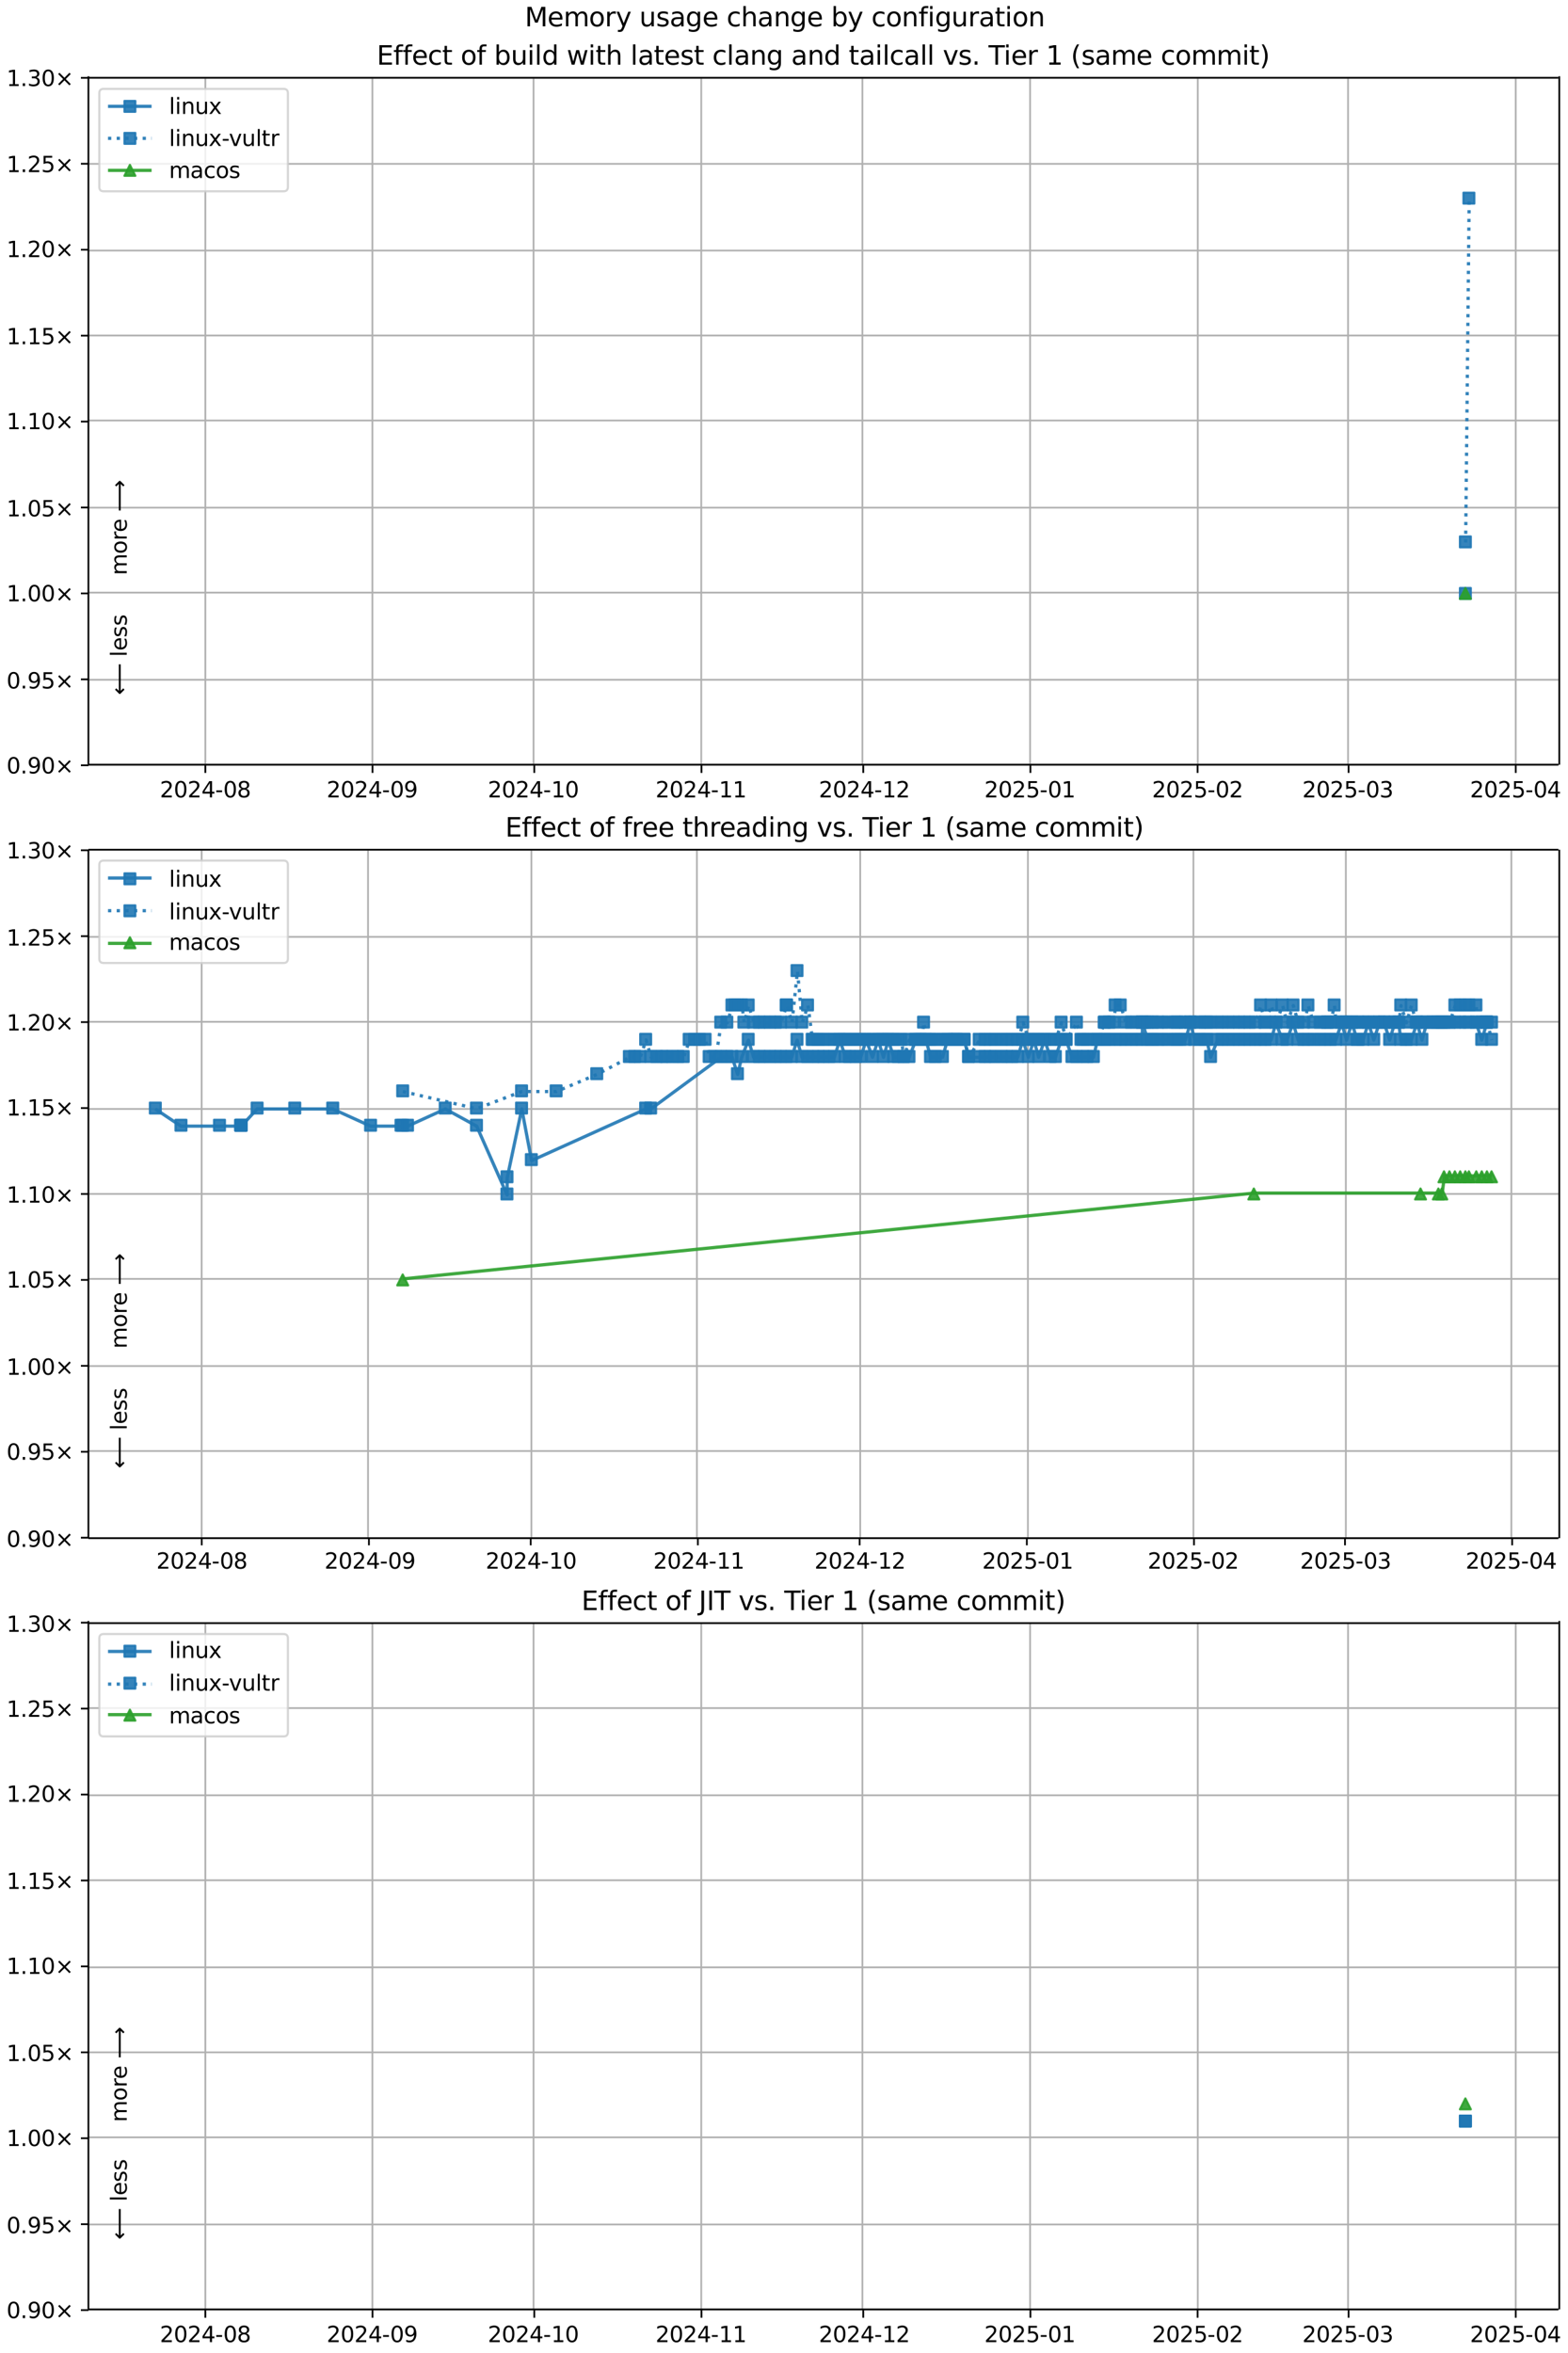 <?xml version="1.0" encoding="UTF-8"?>
<!DOCTYPE svg  PUBLIC '-//W3C//DTD SVG 1.1//EN'  'http://www.w3.org/Graphics/SVG/1.1/DTD/svg11.dtd'>
<svg width="720pt" height="1080pt" version="1.1" viewBox="0 0 720 1080" xmlns="http://www.w3.org/2000/svg" xmlns:xlink="http://www.w3.org/1999/xlink">
<defs>
<style type="text/css">*{stroke-linejoin: round; stroke-linecap: butt}</style>
</defs>
<path d="m0 1080h720v-1080h-720z" fill="#fff"/>
<path d="m40.6 351h675v-316h-675z" fill="#fff"/>
<path d="m94.3 351v-316" clip-path="url(#k)" fill="none" stroke="#b0b0b0" stroke-linecap="square" stroke-width=".8"/>
<defs>
<path id="g" d="m0 0v3.5" stroke="#000" stroke-width=".8"/>
</defs>
<use x="94.294" y="351.265" stroke="#000000" stroke-width=".8" xlink:href="#g"/>
<g transform="translate(73.4 366) scale(.1 -.1)">
<defs>
<path id="c" transform="scale(.016)" d="m1228 531h2203v-531h-2962v531q359 372 979 998 621 627 780 809 303 340 423 576 121 236 121 464 0 372-261 606-261 235-680 235-297 0-627-103-329-103-704-313v638q381 153 712 231 332 78 607 78 725 0 1156-363 431-362 431-968 0-288-108-546-107-257-392-607-78-91-497-524-418-433-1181-1211z"/>
<path id="b" transform="scale(.016)" d="m2034 4250q-487 0-733-480-245-479-245-1442 0-959 245-1439 246-480 733-480 491 0 736 480 246 480 246 1439 0 963-246 1442-245 480-736 480zm0 500q785 0 1199-621 414-620 414-1801 0-1178-414-1799-414-620-1199-620-784 0-1198 620-414 621-414 1799 0 1181 414 1801 414 621 1198 621z"/>
<path id="r" transform="scale(.016)" d="m2419 4116-1594-2491h1594v2491zm-166 550h794v-3041h666v-525h-666v-1100h-628v1100h-2106v609l1940 2957z"/>
<path id="f" transform="scale(.016)" d="m313 2009h1684v-512h-1684v512z"/>
<path id="al" transform="scale(.016)" d="m2034 2216q-450 0-708-241-257-241-257-662 0-422 257-663 258-241 708-241t709 242q260 243 260 662 0 421-258 662-257 241-711 241zm-631 268q-406 100-633 378-226 279-226 679 0 559 398 884 399 325 1092 325 697 0 1094-325t397-884q0-400-227-679-226-278-629-378 456-106 710-416 255-309 255-755 0-679-414-1042-414-362-1186-362-771 0-1186 362-414 363-414 1042 0 446 256 755 257 310 713 416zm-231 997q0-362 226-565 227-203 636-203 407 0 636 203 230 203 230 565 0 363-230 566-229 203-636 203-409 0-636-203-226-203-226-566z"/>
</defs>
<use xlink:href="#c"/>
<use transform="translate(63.6)" xlink:href="#b"/>
<use transform="translate(127)" xlink:href="#c"/>
<use transform="translate(191)" xlink:href="#r"/>
<use transform="translate(254)" xlink:href="#f"/>
<use transform="translate(291)" xlink:href="#b"/>
<use transform="translate(354)" xlink:href="#al"/>
</g>
<path d="m171 351v-316" clip-path="url(#k)" fill="none" stroke="#b0b0b0" stroke-linecap="square" stroke-width=".8"/>
<use x="171.056" y="351.265" stroke="#000000" stroke-width=".8" xlink:href="#g"/>
<g transform="translate(150 366) scale(.1 -.1)">
<defs>
<path id="ac" transform="scale(.016)" d="m703 97v575q238-113 481-172 244-59 479-59 625 0 954 420 330 420 377 1277-181-269-460-413-278-144-615-144-700 0-1108 423-408 424-408 1159 0 718 425 1152 425 435 1131 435 810 0 1236-621 427-620 427-1801 0-1103-524-1761-523-658-1407-658-238 0-482 47-243 47-506 141zm1256 1978q425 0 673 290 249 291 249 798 0 503-249 795-248 292-673 292t-673-292-248-795q0-507 248-798 248-290 673-290z"/>
</defs>
<use xlink:href="#c"/>
<use transform="translate(63.6)" xlink:href="#b"/>
<use transform="translate(127)" xlink:href="#c"/>
<use transform="translate(191)" xlink:href="#r"/>
<use transform="translate(254)" xlink:href="#f"/>
<use transform="translate(291)" xlink:href="#b"/>
<use transform="translate(354)" xlink:href="#ac"/>
</g>
<path d="m245 351v-316" clip-path="url(#k)" fill="none" stroke="#b0b0b0" stroke-linecap="square" stroke-width=".8"/>
<use x="245.343" y="351.265" stroke="#000000" stroke-width=".8" xlink:href="#g"/>
<g transform="translate(224 366) scale(.1 -.1)">
<defs>
<path id="d" transform="scale(.016)" d="m794 531h1031v3560l-1122-225v575l1116 225h631v-4135h1031v-531h-2687v531z"/>
</defs>
<use xlink:href="#c"/>
<use transform="translate(63.6)" xlink:href="#b"/>
<use transform="translate(127)" xlink:href="#c"/>
<use transform="translate(191)" xlink:href="#r"/>
<use transform="translate(254)" xlink:href="#f"/>
<use transform="translate(291)" xlink:href="#d"/>
<use transform="translate(354)" xlink:href="#b"/>
</g>
<path d="m322 351v-316" clip-path="url(#k)" fill="none" stroke="#b0b0b0" stroke-linecap="square" stroke-width=".8"/>
<use x="322.105" y="351.265" stroke="#000000" stroke-width=".8" xlink:href="#g"/>
<g transform="translate(301 366) scale(.1 -.1)">
<use xlink:href="#c"/>
<use transform="translate(63.6)" xlink:href="#b"/>
<use transform="translate(127)" xlink:href="#c"/>
<use transform="translate(191)" xlink:href="#r"/>
<use transform="translate(254)" xlink:href="#f"/>
<use transform="translate(291)" xlink:href="#d"/>
<use transform="translate(354)" xlink:href="#d"/>
</g>
<path d="m396 351v-316" clip-path="url(#k)" fill="none" stroke="#b0b0b0" stroke-linecap="square" stroke-width=".8"/>
<use x="396.391" y="351.265" stroke="#000000" stroke-width=".8" xlink:href="#g"/>
<g transform="translate(376 366) scale(.1 -.1)">
<use xlink:href="#c"/>
<use transform="translate(63.6)" xlink:href="#b"/>
<use transform="translate(127)" xlink:href="#c"/>
<use transform="translate(191)" xlink:href="#r"/>
<use transform="translate(254)" xlink:href="#f"/>
<use transform="translate(291)" xlink:href="#d"/>
<use transform="translate(354)" xlink:href="#c"/>
</g>
<path d="m473 351v-316" clip-path="url(#k)" fill="none" stroke="#b0b0b0" stroke-linecap="square" stroke-width=".8"/>
<use x="473.154" y="351.265" stroke="#000000" stroke-width=".8" xlink:href="#g"/>
<g transform="translate(452 366) scale(.1 -.1)">
<defs>
<path id="m" transform="scale(.016)" d="m691 4666h2478v-532h-1900v-1143q137 47 274 70 138 23 276 23 781 0 1237-428 457-428 457-1159 0-753-469-1171-469-417-1322-417-294 0-599 50-304 50-629 150v635q281-153 581-228t634-75q541 0 856 284 316 284 316 772 0 487-316 771-315 285-856 285-253 0-505-56-251-56-513-175v2344z"/>
</defs>
<use xlink:href="#c"/>
<use transform="translate(63.6)" xlink:href="#b"/>
<use transform="translate(127)" xlink:href="#c"/>
<use transform="translate(191)" xlink:href="#m"/>
<use transform="translate(254)" xlink:href="#f"/>
<use transform="translate(291)" xlink:href="#b"/>
<use transform="translate(354)" xlink:href="#d"/>
</g>
<path d="m550 351v-316" clip-path="url(#k)" fill="none" stroke="#b0b0b0" stroke-linecap="square" stroke-width=".8"/>
<use x="549.917" y="351.265" stroke="#000000" stroke-width=".8" xlink:href="#g"/>
<g transform="translate(529 366) scale(.1 -.1)">
<use xlink:href="#c"/>
<use transform="translate(63.6)" xlink:href="#b"/>
<use transform="translate(127)" xlink:href="#c"/>
<use transform="translate(191)" xlink:href="#m"/>
<use transform="translate(254)" xlink:href="#f"/>
<use transform="translate(291)" xlink:href="#b"/>
<use transform="translate(354)" xlink:href="#c"/>
</g>
<path d="m619 351v-316" clip-path="url(#k)" fill="none" stroke="#b0b0b0" stroke-linecap="square" stroke-width=".8"/>
<use x="619.25" y="351.265" stroke="#000000" stroke-width=".8" xlink:href="#g"/>
<g transform="translate(598 366) scale(.1 -.1)">
<defs>
<path id="af" transform="scale(.016)" d="m2597 2516q453-97 707-404 255-306 255-756 0-690-475-1069-475-378-1350-378-293 0-604 58t-642 174v609q262-153 574-231 313-78 654-78 593 0 904 234t311 681q0 413-289 645-289 233-804 233h-544v519h569q465 0 712 186t247 536q0 359-255 551-254 193-729 193-260 0-557-57-297-56-653-174v562q360 100 674 150t592 50q719 0 1137-327 419-326 419-882 0-388-222-655t-631-370z"/>
</defs>
<use xlink:href="#c"/>
<use transform="translate(63.6)" xlink:href="#b"/>
<use transform="translate(127)" xlink:href="#c"/>
<use transform="translate(191)" xlink:href="#m"/>
<use transform="translate(254)" xlink:href="#f"/>
<use transform="translate(291)" xlink:href="#b"/>
<use transform="translate(354)" xlink:href="#af"/>
</g>
<path d="m696 351v-316" clip-path="url(#k)" fill="none" stroke="#b0b0b0" stroke-linecap="square" stroke-width=".8"/>
<use x="696.013" y="351.265" stroke="#000000" stroke-width=".8" xlink:href="#g"/>
<g transform="translate(675 366) scale(.1 -.1)">
<use xlink:href="#c"/>
<use transform="translate(63.6)" xlink:href="#b"/>
<use transform="translate(127)" xlink:href="#c"/>
<use transform="translate(191)" xlink:href="#m"/>
<use transform="translate(254)" xlink:href="#f"/>
<use transform="translate(291)" xlink:href="#b"/>
<use transform="translate(354)" xlink:href="#r"/>
</g>
<path d="m40.6 351h675" clip-path="url(#k)" fill="none" stroke="#b0b0b0" stroke-linecap="square" stroke-width=".8"/>
<defs>
<path id="h" d="m0 0h-3.5" stroke="#000" stroke-width=".8"/>
</defs>
<use x="40.646" y="351.265" stroke="#000000" stroke-width=".8" xlink:href="#h"/>
<g transform="translate(3 355) scale(.1 -.1)">
<defs>
<path id="e" transform="scale(.016)" d="m684 794h660v-794h-660v794z"/>
<path id="i" transform="scale(.016)" d="m4488 3438-1429-1435 1429-1428-372-378-1435 1434-1434-1434-369 378 1425 1428-1425 1435 369 378 1434-1435 1435 1435 372-378z"/>
</defs>
<use xlink:href="#b"/>
<use transform="translate(63.6)" xlink:href="#e"/>
<use transform="translate(95.4)" xlink:href="#ac"/>
<use transform="translate(159)" xlink:href="#b"/>
<use transform="translate(223)" xlink:href="#i"/>
</g>
<path d="m40.6 312h675" clip-path="url(#k)" fill="none" stroke="#b0b0b0" stroke-linecap="square" stroke-width=".8"/>
<use x="40.646" y="311.823" stroke="#000000" stroke-width=".8" xlink:href="#h"/>
<g transform="translate(3 316) scale(.1 -.1)">
<use xlink:href="#b"/>
<use transform="translate(63.6)" xlink:href="#e"/>
<use transform="translate(95.4)" xlink:href="#ac"/>
<use transform="translate(159)" xlink:href="#m"/>
<use transform="translate(223)" xlink:href="#i"/>
</g>
<path d="m40.6 272h675" clip-path="url(#k)" fill="none" stroke="#b0b0b0" stroke-linecap="square" stroke-width=".8"/>
<use x="40.646" y="272.382" stroke="#000000" stroke-width=".8" xlink:href="#h"/>
<g transform="translate(3 276) scale(.1 -.1)">
<use xlink:href="#d"/>
<use transform="translate(63.6)" xlink:href="#e"/>
<use transform="translate(95.4)" xlink:href="#b"/>
<use transform="translate(159)" xlink:href="#b"/>
<use transform="translate(223)" xlink:href="#i"/>
</g>
<path d="m40.6 233h675" clip-path="url(#k)" fill="none" stroke="#b0b0b0" stroke-linecap="square" stroke-width=".8"/>
<use x="40.646" y="232.94" stroke="#000000" stroke-width=".8" xlink:href="#h"/>
<g transform="translate(3 237) scale(.1 -.1)">
<use xlink:href="#d"/>
<use transform="translate(63.6)" xlink:href="#e"/>
<use transform="translate(95.4)" xlink:href="#b"/>
<use transform="translate(159)" xlink:href="#m"/>
<use transform="translate(223)" xlink:href="#i"/>
</g>
<path d="m40.6 193h675" clip-path="url(#k)" fill="none" stroke="#b0b0b0" stroke-linecap="square" stroke-width=".8"/>
<use x="40.646" y="193.499" stroke="#000000" stroke-width=".8" xlink:href="#h"/>
<g transform="translate(3 197) scale(.1 -.1)">
<use xlink:href="#d"/>
<use transform="translate(63.6)" xlink:href="#e"/>
<use transform="translate(95.4)" xlink:href="#d"/>
<use transform="translate(159)" xlink:href="#b"/>
<use transform="translate(223)" xlink:href="#i"/>
</g>
<path d="m40.6 154h675" clip-path="url(#k)" fill="none" stroke="#b0b0b0" stroke-linecap="square" stroke-width=".8"/>
<use x="40.646" y="154.057" stroke="#000000" stroke-width=".8" xlink:href="#h"/>
<g transform="translate(3 158) scale(.1 -.1)">
<use xlink:href="#d"/>
<use transform="translate(63.6)" xlink:href="#e"/>
<use transform="translate(95.4)" xlink:href="#d"/>
<use transform="translate(159)" xlink:href="#m"/>
<use transform="translate(223)" xlink:href="#i"/>
</g>
<path d="m40.6 115h675" clip-path="url(#k)" fill="none" stroke="#b0b0b0" stroke-linecap="square" stroke-width=".8"/>
<use x="40.646" y="114.616" stroke="#000000" stroke-width=".8" xlink:href="#h"/>
<g transform="translate(3 118) scale(.1 -.1)">
<use xlink:href="#d"/>
<use transform="translate(63.6)" xlink:href="#e"/>
<use transform="translate(95.4)" xlink:href="#c"/>
<use transform="translate(159)" xlink:href="#b"/>
<use transform="translate(223)" xlink:href="#i"/>
</g>
<path d="m40.6 75.2h675" clip-path="url(#k)" fill="none" stroke="#b0b0b0" stroke-linecap="square" stroke-width=".8"/>
<use x="40.646" y="75.174" stroke="#000000" stroke-width=".8" xlink:href="#h"/>
<g transform="translate(3 79) scale(.1 -.1)">
<use xlink:href="#d"/>
<use transform="translate(63.6)" xlink:href="#e"/>
<use transform="translate(95.4)" xlink:href="#c"/>
<use transform="translate(159)" xlink:href="#m"/>
<use transform="translate(223)" xlink:href="#i"/>
</g>
<path d="m40.6 35.7h675" clip-path="url(#k)" fill="none" stroke="#b0b0b0" stroke-linecap="square" stroke-width=".8"/>
<use x="40.646" y="35.733" stroke="#000000" stroke-width=".8" xlink:href="#h"/>
<g transform="translate(3 39.5) scale(.1 -.1)">
<use xlink:href="#d"/>
<use transform="translate(63.6)" xlink:href="#e"/>
<use transform="translate(95.4)" xlink:href="#af"/>
<use transform="translate(159)" xlink:href="#b"/>
<use transform="translate(223)" xlink:href="#i"/>
</g>
<path d="m673 272" clip-path="url(#k)" fill="none" stroke="#1f77b4" stroke-linecap="square" stroke-opacity=".9" stroke-width="1.5"/>
<defs>
<path id="a" d="m-2.5 2.5h5v-5h-5z" stroke="#1f77b4" stroke-opacity=".9"/>
</defs>
<g clip-path="url(#k)">
<use x="672.876" y="272.382" fill="#1f77b4" fill-opacity=".9" stroke="#1f77b4" stroke-opacity=".9" xlink:href="#a"/>
</g>
<g stroke="#1f77b4" stroke-opacity=".9">
<path d="m673 249 1.62-158" clip-path="url(#k)" fill="none" stroke-dasharray="1.5,2.475" stroke-width="1.5"/>
<g clip-path="url(#k)" fill="#1f77b4" fill-opacity=".9">
<use x="672.876" y="248.717" xlink:href="#a"/>
<use x="674.494" y="90.951" xlink:href="#a"/>
</g>
</g>
<path d="m673 272" clip-path="url(#k)" fill="none" stroke="#2ca02c" stroke-linecap="square" stroke-opacity=".9" stroke-width="1.5"/>
<defs>
<path id="o" d="m0-2.5-2.5 5h5z" stroke="#2ca02c" stroke-opacity=".9"/>
</defs>
<g clip-path="url(#k)">
<use x="672.876" y="272.382" fill="#2ca02c" fill-opacity=".9" stroke="#2ca02c" stroke-opacity=".9" xlink:href="#o"/>
</g>
<path d="m40.6 351v-316" fill="none" stroke="#000" stroke-linecap="square" stroke-width=".8"/>
<path d="m716 351v-316" fill="none" stroke="#000" stroke-linecap="square" stroke-width=".8"/>
<path d="m40.6 351h675" fill="none" stroke="#000" stroke-linecap="square" stroke-width=".8"/>
<path d="m40.6 35.7h675" fill="none" stroke="#000" stroke-linecap="square" stroke-width=".8"/>
<g clip-path="url(#k)">
<g transform="translate(58.2 264) rotate(-90) scale(.1 -.1)">
<defs>
<path id="t" transform="scale(.016)" d="m3328 2828q216 388 516 572t706 184q547 0 844-383 297-382 297-1088v-2113h-578v2094q0 503-179 746-178 244-543 244-447 0-707-297-259-296-259-809v-1978h-578v2094q0 506-178 748t-550 242q-441 0-701-298-259-298-259-808v-1978h-578v3500h578v-544q197 322 472 475t653 153q382 0 649-194 267-193 395-562z"/>
<path id="v" transform="scale(.016)" d="m1959 3097q-462 0-731-361t-269-989 267-989q268-361 733-361 460 0 728 362 269 363 269 988 0 622-269 986-268 364-728 364zm0 487q750 0 1178-488 429-487 429-1349 0-859-429-1349-428-489-1178-489-753 0-1180 489-426 490-426 1349 0 862 426 1349 427 488 1180 488z"/>
<path id="x" transform="scale(.016)" d="m2631 2963q-97 56-211 82-114 27-251 27-488 0-749-317t-261-911v-1844h-578v3500h578v-544q182 319 472 473 291 155 707 155 59 0 131-8 72-7 159-23l3-590z"/>
<path id="n" transform="scale(.016)" d="m3597 1894v-281h-2644q38-594 358-905t892-311q331 0 642 81t618 244v-544q-310-131-635-200t-659-69q-838 0-1327 487-489 488-489 1320 0 859 464 1363 464 505 1252 505 706 0 1117-455 411-454 411-1235zm-575 169q-6 471-264 752-258 282-683 282-481 0-770-272t-333-766l2050 4z"/>
<path id="ao" transform="scale(.016)" d="m8863 2147v-281l-1229-1228-375 375 729 728h-7622v531h7622l-729 728 375 375 1229-1228z"/>
</defs>
<use xlink:href="#t"/>
<use transform="translate(97.4)" xlink:href="#v"/>
<use transform="translate(159)" xlink:href="#x"/>
<use transform="translate(197)" xlink:href="#n"/>
<use transform="translate(259)" xlink:href="#DejaVuSans-20"/>
<use transform="translate(291)" xlink:href="#ao"/>
</g>
</g>
<g clip-path="url(#k)">
<g transform="translate(58.2 319) rotate(-90) scale(.1 -.1)">
<defs>
<path id="ap" transform="scale(.016)" d="m313 1866v281l1228 1228 375-375-728-728h7621v-531h-7621l728-728-375-375-1228 1228z"/>
<path id="p" transform="scale(.016)" d="m603 4863h575v-4863h-575v4863z"/>
<path id="s" transform="scale(.016)" d="m2834 3397v-544q-243 125-506 187-262 63-544 63-428 0-642-131t-214-394q0-200 153-314t616-217l197-44q612-131 870-370t258-667q0-488-386-773-386-284-1061-284-281 0-586 55t-642 164v594q319-166 628-249 309-82 613-82 406 0 624 139 219 139 219 392 0 234-158 359-157 125-692 241l-200 47q-534 112-772 345-237 233-237 639 0 494 350 762 350 269 994 269 318 0 599-47 282-46 519-140z"/>
</defs>
<use xlink:href="#ap"/>
<use transform="translate(143)" xlink:href="#DejaVuSans-20"/>
<use transform="translate(175)" xlink:href="#p"/>
<use transform="translate(203)" xlink:href="#n"/>
<use transform="translate(264)" xlink:href="#s"/>
<use transform="translate(317)" xlink:href="#s"/>
</g>
</g>
<g transform="translate(173 29.7) scale(.12 -.12)">
<defs>
<path id="ak" transform="scale(.016)" d="m628 4666h2950v-532h-2319v-1381h2222v-531h-2222v-1691h2375v-531h-3006v4666z"/>
<path id="ab" transform="scale(.016)" d="m2375 4863v-479h-550q-309 0-430-125-120-125-120-450v-309h947v-447h-947v-3053h-578v3053h-550v447h550v244q0 584 272 851 272 268 862 268h544z"/>
<path id="y" transform="scale(.016)" d="m3122 3366v-538q-244 135-489 202t-495 67q-560 0-870-355-309-354-309-995t309-996q310-354 870-354 250 0 495 67t489 202v-532q-241-112-499-168-257-57-548-57-791 0-1257 497-465 497-465 1341 0 856 470 1346 471 491 1290 491 265 0 518-55 253-54 491-163z"/>
<path id="u" transform="scale(.016)" d="m1172 4494v-994h1184v-447h-1184v-1900q0-428 117-550t477-122h590v-481h-590q-666 0-919 248-253 249-253 905v1900h-422v447h422v994h578z"/>
<path id="ar" transform="scale(.016)" d="m3116 1747q0 634-261 995t-717 361q-457 0-718-361t-261-995 261-995 718-361q456 0 717 361t261 995zm-1957 1222q182 312 458 463 277 152 661 152 638 0 1036-506 399-506 399-1331t-399-1332q-398-506-1036-506-384 0-661 152-276 152-458 464v-525h-578v4863h578v-1894z"/>
<path id="z" transform="scale(.016)" d="m544 1381v2119h575v-2097q0-497 193-746 194-248 582-248 465 0 735 297 271 297 271 810v1984h575v-3500h-575v538q-209-319-486-474-276-155-642-155-603 0-916 375-312 375-312 1097zm1447 2203z"/>
<path id="q" transform="scale(.016)" d="m603 3500h575v-3500h-575v3500zm0 1363h575v-729h-575v729z"/>
<path id="aj" transform="scale(.016)" d="m2906 2969v1894h575v-4863h-575v525q-181-312-458-464-276-152-664-152-634 0-1033 506-398 507-398 1332t398 1331q399 506 1033 506 388 0 664-152 277-151 458-463zm-1959-1222q0-634 261-995t717-361 718 361q263 361 263 995t-263 995q-262 361-718 361t-717-361-261-995z"/>
<path id="as" transform="scale(.016)" d="m269 3500h575l719-2731 715 2731h678l719-2731 716 2731h575l-916-3500h-678l-753 2869-756-2869h-679l-915 3500z"/>
<path id="ai" transform="scale(.016)" d="m3513 2113v-2113h-575v2094q0 497-194 743-194 247-581 247-466 0-735-297-269-296-269-809v-1978h-578v4863h578v-1907q207 316 486 472 280 156 646 156 603 0 912-373 310-373 310-1098z"/>
<path id="w" transform="scale(.016)" d="m2194 1759q-697 0-966-159t-269-544q0-306 202-486 202-179 548-179 479 0 768 339t289 901v128h-572zm1147 238v-2e3h-575v531q-197-318-491-470t-719-152q-537 0-855 302-317 302-317 808 0 590 395 890 396 300 1180 300h807v57q0 397-261 614t-733 217q-300 0-585-72-284-72-546-216v532q315 122 612 182 297 61 578 61 760 0 1135-394 375-393 375-1193z"/>
<path id="aa" transform="scale(.016)" d="m3513 2113v-2113h-575v2094q0 497-194 743-194 247-581 247-466 0-735-297-269-296-269-809v-1978h-578v3500h578v-544q207 316 486 472 280 156 646 156 603 0 912-373 310-373 310-1098z"/>
<path id="ag" transform="scale(.016)" d="m2906 1791q0 625-258 968-257 344-723 344-462 0-720-344-258-343-258-968 0-622 258-966t720-344q466 0 723 344 258 344 258 966zm575-1357q0-893-397-1329-396-436-1215-436-303 0-572 45t-522 139v559q253-137 500-202 247-66 503-66 566 0 847 295t281 892v285q-178-310-456-463t-666-153q-643 0-1037 490-394 491-394 1301 0 812 394 1302 394 491 1037 491 388 0 666-153t456-462v531h575v-3066z"/>
<path id="ae" transform="scale(.016)" d="m191 3500h609l1094-2937 1094 2937h609l-1313-3500h-781l-1312 3500z"/>
<path id="ah" transform="scale(.016)" d="m-19 4666h3947v-532h-1656v-4134h-634v4134h-1657v532z"/>
<path id="an" transform="scale(.016)" d="m1984 4856q-418-718-622-1422-203-703-203-1425 0-721 205-1429t620-1424h-500q-468 735-701 1444t-233 1409q0 697 231 1403 232 707 703 1444h500z"/>
<path id="am" transform="scale(.016)" d="m513 4856h500q468-737 701-1444 233-706 233-1403 0-700-233-1409t-701-1444h-500q415 716 620 1424t205 1429q0 722-205 1425-205 704-620 1422z"/>
</defs>
<use xlink:href="#ak"/>
<use transform="translate(63.2)" xlink:href="#ab"/>
<use transform="translate(98.4)" xlink:href="#ab"/>
<use transform="translate(134)" xlink:href="#n"/>
<use transform="translate(195)" xlink:href="#y"/>
<use transform="translate(250)" xlink:href="#u"/>
<use transform="translate(289)" xlink:href="#DejaVuSans-20"/>
<use transform="translate(321)" xlink:href="#v"/>
<use transform="translate(382)" xlink:href="#ab"/>
<use transform="translate(417)" xlink:href="#DejaVuSans-20"/>
<use transform="translate(449)" xlink:href="#ar"/>
<use transform="translate(513)" xlink:href="#z"/>
<use transform="translate(576)" xlink:href="#q"/>
<use transform="translate(604)" xlink:href="#p"/>
<use transform="translate(632)" xlink:href="#aj"/>
<use transform="translate(695)" xlink:href="#DejaVuSans-20"/>
<use transform="translate(727)" xlink:href="#as"/>
<use transform="translate(809)" xlink:href="#q"/>
<use transform="translate(837)" xlink:href="#u"/>
<use transform="translate(876)" xlink:href="#ai"/>
<use transform="translate(939)" xlink:href="#DejaVuSans-20"/>
<use transform="translate(971)" xlink:href="#p"/>
<use transform="translate(999)" xlink:href="#w"/>
<use transform="translate(1060)" xlink:href="#u"/>
<use transform="translate(1099)" xlink:href="#n"/>
<use transform="translate(1161)" xlink:href="#s"/>
<use transform="translate(1213)" xlink:href="#u"/>
<use transform="translate(1252)" xlink:href="#DejaVuSans-20"/>
<use transform="translate(1284)" xlink:href="#y"/>
<use transform="translate(1339)" xlink:href="#p"/>
<use transform="translate(1367)" xlink:href="#w"/>
<use transform="translate(1428)" xlink:href="#aa"/>
<use transform="translate(1491)" xlink:href="#ag"/>
<use transform="translate(1555)" xlink:href="#DejaVuSans-20"/>
<use transform="translate(1586)" xlink:href="#w"/>
<use transform="translate(1648)" xlink:href="#aa"/>
<use transform="translate(1711)" xlink:href="#aj"/>
<use transform="translate(1775)" xlink:href="#DejaVuSans-20"/>
<use transform="translate(1806)" xlink:href="#u"/>
<use transform="translate(1846)" xlink:href="#w"/>
<use transform="translate(1907)" xlink:href="#q"/>
<use transform="translate(1935)" xlink:href="#p"/>
<use transform="translate(1962)" xlink:href="#y"/>
<use transform="translate(2017)" xlink:href="#w"/>
<use transform="translate(2079)" xlink:href="#p"/>
<use transform="translate(2106)" xlink:href="#p"/>
<use transform="translate(2134)" xlink:href="#DejaVuSans-20"/>
<use transform="translate(2166)" xlink:href="#ae"/>
<use transform="translate(2225)" xlink:href="#s"/>
<use transform="translate(2277)" xlink:href="#e"/>
<use transform="translate(2309)" xlink:href="#DejaVuSans-20"/>
<use transform="translate(2341)" xlink:href="#ah"/>
<use transform="translate(2399)" xlink:href="#q"/>
<use transform="translate(2427)" xlink:href="#n"/>
<use transform="translate(2488)" xlink:href="#x"/>
<use transform="translate(2529)" xlink:href="#DejaVuSans-20"/>
<use transform="translate(2561)" xlink:href="#d"/>
<use transform="translate(2625)" xlink:href="#DejaVuSans-20"/>
<use transform="translate(2656)" xlink:href="#an"/>
<use transform="translate(2696)" xlink:href="#s"/>
<use transform="translate(2748)" xlink:href="#w"/>
<use transform="translate(2809)" xlink:href="#t"/>
<use transform="translate(2906)" xlink:href="#n"/>
<use transform="translate(2968)" xlink:href="#DejaVuSans-20"/>
<use transform="translate(3e3)" xlink:href="#y"/>
<use transform="translate(3055)" xlink:href="#v"/>
<use transform="translate(3116)" xlink:href="#t"/>
<use transform="translate(3213)" xlink:href="#t"/>
<use transform="translate(3311)" xlink:href="#q"/>
<use transform="translate(3338)" xlink:href="#u"/>
<use transform="translate(3378)" xlink:href="#am"/>
</g>
<path d="m47.6 87.8h82.6q2 0 2-2v-43q0-2-2-2h-82.6q-2 0-2 2v43q0 2 2 2z" fill="#fff" opacity=".8" stroke="#ccc"/>
<path d="m49.6 48.8h10 10" fill="none" stroke="#1f77b4" stroke-linecap="square" stroke-opacity=".9" stroke-width="1.5"/>
<use x="59.646" y="48.831" fill="#1f77b4" fill-opacity=".9" stroke="#1f77b4" stroke-opacity=".9" xlink:href="#a"/>
<g transform="translate(77.6 52.3) scale(.1 -.1)">
<defs>
<path id="ad" transform="scale(.016)" d="m3513 3500-1266-1703 1331-1797h-678l-1019 1375-1018-1375h-679l1360 1831-1244 1669h678l928-1247 928 1247h679z"/>
</defs>
<use xlink:href="#p"/>
<use transform="translate(27.8)" xlink:href="#q"/>
<use transform="translate(55.6)" xlink:href="#aa"/>
<use transform="translate(119)" xlink:href="#z"/>
<use transform="translate(182)" xlink:href="#ad"/>
</g>
<path d="m49.6 63.5h10 10" fill="none" stroke="#1f77b4" stroke-dasharray="1.5,2.475" stroke-opacity=".9" stroke-width="1.5"/>
<use x="59.646" y="63.509" fill="#1f77b4" fill-opacity=".9" stroke="#1f77b4" stroke-opacity=".9" xlink:href="#a"/>
<g transform="translate(77.6 67) scale(.1 -.1)">
<use xlink:href="#p"/>
<use transform="translate(27.8)" xlink:href="#q"/>
<use transform="translate(55.6)" xlink:href="#aa"/>
<use transform="translate(119)" xlink:href="#z"/>
<use transform="translate(182)" xlink:href="#ad"/>
<use transform="translate(242)" xlink:href="#f"/>
<use transform="translate(275)" xlink:href="#ae"/>
<use transform="translate(334)" xlink:href="#z"/>
<use transform="translate(398)" xlink:href="#p"/>
<use transform="translate(425)" xlink:href="#u"/>
<use transform="translate(465)" xlink:href="#x"/>
</g>
<path d="m49.6 78.2h10 10" fill="none" stroke="#2ca02c" stroke-linecap="square" stroke-opacity=".9" stroke-width="1.5"/>
<use x="59.646" y="78.187" fill="#2ca02c" fill-opacity=".9" stroke="#2ca02c" stroke-opacity=".9" xlink:href="#o"/>
<g transform="translate(77.6 81.7) scale(.1 -.1)">
<use xlink:href="#t"/>
<use transform="translate(97.4)" xlink:href="#w"/>
<use transform="translate(159)" xlink:href="#y"/>
<use transform="translate(214)" xlink:href="#v"/>
<use transform="translate(275)" xlink:href="#s"/>
</g>
<path d="m40.6 706h675v-316h-675z" fill="#fff"/>
<path d="m92.6 706v-316" clip-path="url(#l)" fill="none" stroke="#b0b0b0" stroke-linecap="square" stroke-width=".8"/>
<use x="92.643" y="705.793" stroke="#000000" stroke-width=".8" xlink:href="#g"/>
<g transform="translate(71.8 720) scale(.1 -.1)">
<use xlink:href="#c"/>
<use transform="translate(63.6)" xlink:href="#b"/>
<use transform="translate(127)" xlink:href="#c"/>
<use transform="translate(191)" xlink:href="#r"/>
<use transform="translate(254)" xlink:href="#f"/>
<use transform="translate(291)" xlink:href="#b"/>
<use transform="translate(354)" xlink:href="#al"/>
</g>
<path d="m169 706v-316" clip-path="url(#l)" fill="none" stroke="#b0b0b0" stroke-linecap="square" stroke-width=".8"/>
<use x="169.405" y="705.793" stroke="#000000" stroke-width=".8" xlink:href="#g"/>
<g transform="translate(149 720) scale(.1 -.1)">
<use xlink:href="#c"/>
<use transform="translate(63.6)" xlink:href="#b"/>
<use transform="translate(127)" xlink:href="#c"/>
<use transform="translate(191)" xlink:href="#r"/>
<use transform="translate(254)" xlink:href="#f"/>
<use transform="translate(291)" xlink:href="#b"/>
<use transform="translate(354)" xlink:href="#ac"/>
</g>
<path d="m244 706v-316" clip-path="url(#l)" fill="none" stroke="#b0b0b0" stroke-linecap="square" stroke-width=".8"/>
<use x="243.692" y="705.793" stroke="#000000" stroke-width=".8" xlink:href="#g"/>
<g transform="translate(223 720) scale(.1 -.1)">
<use xlink:href="#c"/>
<use transform="translate(63.6)" xlink:href="#b"/>
<use transform="translate(127)" xlink:href="#c"/>
<use transform="translate(191)" xlink:href="#r"/>
<use transform="translate(254)" xlink:href="#f"/>
<use transform="translate(291)" xlink:href="#d"/>
<use transform="translate(354)" xlink:href="#b"/>
</g>
<path d="m320 706v-316" clip-path="url(#l)" fill="none" stroke="#b0b0b0" stroke-linecap="square" stroke-width=".8"/>
<use x="320.454" y="705.793" stroke="#000000" stroke-width=".8" xlink:href="#g"/>
<g transform="translate(300 720) scale(.1 -.1)">
<use xlink:href="#c"/>
<use transform="translate(63.6)" xlink:href="#b"/>
<use transform="translate(127)" xlink:href="#c"/>
<use transform="translate(191)" xlink:href="#r"/>
<use transform="translate(254)" xlink:href="#f"/>
<use transform="translate(291)" xlink:href="#d"/>
<use transform="translate(354)" xlink:href="#d"/>
</g>
<path d="m395 706v-316" clip-path="url(#l)" fill="none" stroke="#b0b0b0" stroke-linecap="square" stroke-width=".8"/>
<use x="394.741" y="705.793" stroke="#000000" stroke-width=".8" xlink:href="#g"/>
<g transform="translate(374 720) scale(.1 -.1)">
<use xlink:href="#c"/>
<use transform="translate(63.6)" xlink:href="#b"/>
<use transform="translate(127)" xlink:href="#c"/>
<use transform="translate(191)" xlink:href="#r"/>
<use transform="translate(254)" xlink:href="#f"/>
<use transform="translate(291)" xlink:href="#d"/>
<use transform="translate(354)" xlink:href="#c"/>
</g>
<path d="m472 706v-316" clip-path="url(#l)" fill="none" stroke="#b0b0b0" stroke-linecap="square" stroke-width=".8"/>
<use x="471.503" y="705.793" stroke="#000000" stroke-width=".8" xlink:href="#g"/>
<g transform="translate(451 720) scale(.1 -.1)">
<use xlink:href="#c"/>
<use transform="translate(63.6)" xlink:href="#b"/>
<use transform="translate(127)" xlink:href="#c"/>
<use transform="translate(191)" xlink:href="#m"/>
<use transform="translate(254)" xlink:href="#f"/>
<use transform="translate(291)" xlink:href="#b"/>
<use transform="translate(354)" xlink:href="#d"/>
</g>
<path d="m548 706v-316" clip-path="url(#l)" fill="none" stroke="#b0b0b0" stroke-linecap="square" stroke-width=".8"/>
<use x="548.266" y="705.793" stroke="#000000" stroke-width=".8" xlink:href="#g"/>
<g transform="translate(527 720) scale(.1 -.1)">
<use xlink:href="#c"/>
<use transform="translate(63.6)" xlink:href="#b"/>
<use transform="translate(127)" xlink:href="#c"/>
<use transform="translate(191)" xlink:href="#m"/>
<use transform="translate(254)" xlink:href="#f"/>
<use transform="translate(291)" xlink:href="#b"/>
<use transform="translate(354)" xlink:href="#c"/>
</g>
<path d="m618 706v-316" clip-path="url(#l)" fill="none" stroke="#b0b0b0" stroke-linecap="square" stroke-width=".8"/>
<use x="617.6" y="705.793" stroke="#000000" stroke-width=".8" xlink:href="#g"/>
<g transform="translate(597 720) scale(.1 -.1)">
<use xlink:href="#c"/>
<use transform="translate(63.6)" xlink:href="#b"/>
<use transform="translate(127)" xlink:href="#c"/>
<use transform="translate(191)" xlink:href="#m"/>
<use transform="translate(254)" xlink:href="#f"/>
<use transform="translate(291)" xlink:href="#b"/>
<use transform="translate(354)" xlink:href="#af"/>
</g>
<path d="m694 706v-316" clip-path="url(#l)" fill="none" stroke="#b0b0b0" stroke-linecap="square" stroke-width=".8"/>
<use x="694.362" y="705.793" stroke="#000000" stroke-width=".8" xlink:href="#g"/>
<g transform="translate(673 720) scale(.1 -.1)">
<use xlink:href="#c"/>
<use transform="translate(63.6)" xlink:href="#b"/>
<use transform="translate(127)" xlink:href="#c"/>
<use transform="translate(191)" xlink:href="#m"/>
<use transform="translate(254)" xlink:href="#f"/>
<use transform="translate(291)" xlink:href="#b"/>
<use transform="translate(354)" xlink:href="#r"/>
</g>
<path d="m40.6 706h675" clip-path="url(#l)" fill="none" stroke="#b0b0b0" stroke-linecap="square" stroke-width=".8"/>
<use x="40.646" y="705.793" stroke="#000000" stroke-width=".8" xlink:href="#h"/>
<g transform="translate(3 710) scale(.1 -.1)">
<use xlink:href="#b"/>
<use transform="translate(63.6)" xlink:href="#e"/>
<use transform="translate(95.4)" xlink:href="#ac"/>
<use transform="translate(159)" xlink:href="#b"/>
<use transform="translate(223)" xlink:href="#i"/>
</g>
<path d="m40.6 666h675" clip-path="url(#l)" fill="none" stroke="#b0b0b0" stroke-linecap="square" stroke-width=".8"/>
<use x="40.646" y="666.352" stroke="#000000" stroke-width=".8" xlink:href="#h"/>
<g transform="translate(3 670) scale(.1 -.1)">
<use xlink:href="#b"/>
<use transform="translate(63.6)" xlink:href="#e"/>
<use transform="translate(95.4)" xlink:href="#ac"/>
<use transform="translate(159)" xlink:href="#m"/>
<use transform="translate(223)" xlink:href="#i"/>
</g>
<path d="m40.6 627h675" clip-path="url(#l)" fill="none" stroke="#b0b0b0" stroke-linecap="square" stroke-width=".8"/>
<use x="40.646" y="626.91" stroke="#000000" stroke-width=".8" xlink:href="#h"/>
<g transform="translate(3 631) scale(.1 -.1)">
<use xlink:href="#d"/>
<use transform="translate(63.6)" xlink:href="#e"/>
<use transform="translate(95.4)" xlink:href="#b"/>
<use transform="translate(159)" xlink:href="#b"/>
<use transform="translate(223)" xlink:href="#i"/>
</g>
<path d="m40.6 587h675" clip-path="url(#l)" fill="none" stroke="#b0b0b0" stroke-linecap="square" stroke-width=".8"/>
<use x="40.646" y="587.469" stroke="#000000" stroke-width=".8" xlink:href="#h"/>
<g transform="translate(3 591) scale(.1 -.1)">
<use xlink:href="#d"/>
<use transform="translate(63.6)" xlink:href="#e"/>
<use transform="translate(95.4)" xlink:href="#b"/>
<use transform="translate(159)" xlink:href="#m"/>
<use transform="translate(223)" xlink:href="#i"/>
</g>
<path d="m40.6 548h675" clip-path="url(#l)" fill="none" stroke="#b0b0b0" stroke-linecap="square" stroke-width=".8"/>
<use x="40.646" y="548.027" stroke="#000000" stroke-width=".8" xlink:href="#h"/>
<g transform="translate(3 552) scale(.1 -.1)">
<use xlink:href="#d"/>
<use transform="translate(63.6)" xlink:href="#e"/>
<use transform="translate(95.4)" xlink:href="#d"/>
<use transform="translate(159)" xlink:href="#b"/>
<use transform="translate(223)" xlink:href="#i"/>
</g>
<path d="m40.6 509h675" clip-path="url(#l)" fill="none" stroke="#b0b0b0" stroke-linecap="square" stroke-width=".8"/>
<use x="40.646" y="508.586" stroke="#000000" stroke-width=".8" xlink:href="#h"/>
<g transform="translate(3 512) scale(.1 -.1)">
<use xlink:href="#d"/>
<use transform="translate(63.6)" xlink:href="#e"/>
<use transform="translate(95.4)" xlink:href="#d"/>
<use transform="translate(159)" xlink:href="#m"/>
<use transform="translate(223)" xlink:href="#i"/>
</g>
<path d="m40.6 469h675" clip-path="url(#l)" fill="none" stroke="#b0b0b0" stroke-linecap="square" stroke-width=".8"/>
<use x="40.646" y="469.144" stroke="#000000" stroke-width=".8" xlink:href="#h"/>
<g transform="translate(3 473) scale(.1 -.1)">
<use xlink:href="#d"/>
<use transform="translate(63.6)" xlink:href="#e"/>
<use transform="translate(95.4)" xlink:href="#c"/>
<use transform="translate(159)" xlink:href="#b"/>
<use transform="translate(223)" xlink:href="#i"/>
</g>
<path d="m40.6 430h675" clip-path="url(#l)" fill="none" stroke="#b0b0b0" stroke-linecap="square" stroke-width=".8"/>
<use x="40.646" y="429.703" stroke="#000000" stroke-width=".8" xlink:href="#h"/>
<g transform="translate(3 434) scale(.1 -.1)">
<use xlink:href="#d"/>
<use transform="translate(63.6)" xlink:href="#e"/>
<use transform="translate(95.4)" xlink:href="#c"/>
<use transform="translate(159)" xlink:href="#m"/>
<use transform="translate(223)" xlink:href="#i"/>
</g>
<path d="m40.6 390h675" clip-path="url(#l)" fill="none" stroke="#b0b0b0" stroke-linecap="square" stroke-width=".8"/>
<use x="40.646" y="390.261" stroke="#000000" stroke-width=".8" xlink:href="#h"/>
<g transform="translate(3 394) scale(.1 -.1)">
<use xlink:href="#d"/>
<use transform="translate(63.6)" xlink:href="#e"/>
<use transform="translate(95.4)" xlink:href="#af"/>
<use transform="translate(159)" xlink:href="#b"/>
<use transform="translate(223)" xlink:href="#i"/>
</g>
<g stroke="#1f77b4" stroke-opacity=".9">
<path d="m71.3 509 11.8 7.89h27.7l7.28-7.89h34.7l17.4 7.89h17l17.3-7.89 14.4 7.89 14 31.6 0.026-7.89 6.69-31.6 4.5 23.7 52.5-23.7h2.28l32.2-23.7h5.13l2.53 7.89 1.83-7.89 3.12-7.89 2.34 7.89h17.5l2.52-7.89 2.18 7.89h14.9l2.5-7.89 2.66 7.89h6.92l2.56-7.89 2.89 7.89 2.56-7.89 2.48 7.89 2.19-7.89 2.48 7.89h7.1l3.06-7.89h4.71l2.11 7.89h5.47l2.24-7.89h7.7l2.07 7.89h22.5l2.35-7.89 2.53 7.89 2.56-7.89 2.15 7.89 2.76-7.89 2.67 7.89h2.3l2.65-7.89h2.28l2.67 7.89h9.86l1.84-7.89h20.5l0.196-7.89 2.37 7.89h17.3l2.31-7.89 1.99 7.89h5.53l1.79 7.89 3.12-7.89h24.6l2.23-7.89 3 7.89h2.06l2.85-7.89 2.27 7.89h17.3l2.66-7.89 2.31 7.89 2.42-7.89 2.47 7.89h2.64l2.49-7.89 2.47 7.89 2.55-7.89h2.22l2.52 7.89 2.33-7.89h1.85l0.935 7.89h4.81l2.61-7.89 2.3 7.89 2.22-7.89h22.7l2.51 7.89 2.37-7.89h2.12v0" clip-path="url(#l)" fill="none" stroke-linecap="square" stroke-width="1.5"/>
<g clip-path="url(#l)" fill="#1f77b4" fill-opacity=".9">
<use x="71.323" y="508.586" xlink:href="#a"/>
<use x="83.105" y="516.474" xlink:href="#a"/>
<use x="100.786" y="516.474" xlink:href="#a"/>
<use x="110.528" y="516.474" xlink:href="#a"/>
<use x="110.544" y="516.474" xlink:href="#a"/>
<use x="110.78" y="516.474" xlink:href="#a"/>
<use x="118.061" y="508.586" xlink:href="#a"/>
<use x="135.354" y="508.586" xlink:href="#a"/>
<use x="152.785" y="508.586" xlink:href="#a"/>
<use x="170.157" y="516.474" xlink:href="#a"/>
<use x="184.146" y="516.474" xlink:href="#a"/>
<use x="184.908" y="516.474" xlink:href="#a"/>
<use x="187.129" y="516.474" xlink:href="#a"/>
<use x="204.433" y="508.586" xlink:href="#a"/>
<use x="218.788" y="516.474" xlink:href="#a"/>
<use x="232.775" y="548.027" xlink:href="#a"/>
<use x="232.801" y="540.139" xlink:href="#a"/>
<use x="239.489" y="508.586" xlink:href="#a"/>
<use x="243.985" y="532.251" xlink:href="#a"/>
<use x="296.479" y="508.586" xlink:href="#a"/>
<use x="298.757" y="508.586" xlink:href="#a"/>
<use x="330.958" y="484.921" xlink:href="#a"/>
<use x="333.753" y="484.921" xlink:href="#a"/>
<use x="336.092" y="484.921" xlink:href="#a"/>
<use x="338.619" y="492.809" xlink:href="#a"/>
<use x="340.449" y="484.921" xlink:href="#a"/>
<use x="343.568" y="477.032" xlink:href="#a"/>
<use x="345.913" y="484.921" xlink:href="#a"/>
<use x="348.641" y="484.921" xlink:href="#a"/>
<use x="350.829" y="484.921" xlink:href="#a"/>
<use x="353.548" y="484.921" xlink:href="#a"/>
<use x="356.089" y="484.921" xlink:href="#a"/>
<use x="358.439" y="484.921" xlink:href="#a"/>
<use x="361.015" y="484.921" xlink:href="#a"/>
<use x="363.45" y="484.921" xlink:href="#a"/>
<use x="365.974" y="477.032" xlink:href="#a"/>
<use x="368.155" y="484.921" xlink:href="#a"/>
<use x="370.795" y="484.921" xlink:href="#a"/>
<use x="373.446" y="484.921" xlink:href="#a"/>
<use x="375.864" y="484.921" xlink:href="#a"/>
<use x="378.097" y="484.921" xlink:href="#a"/>
<use x="380.679" y="484.921" xlink:href="#a"/>
<use x="383.037" y="484.921" xlink:href="#a"/>
<use x="385.534" y="477.032" xlink:href="#a"/>
<use x="388.194" y="484.921" xlink:href="#a"/>
<use x="390" y="484.921" xlink:href="#a"/>
<use x="392.89" y="484.921" xlink:href="#a"/>
<use x="395.118" y="484.921" xlink:href="#a"/>
<use x="397.68" y="477.032" xlink:href="#a"/>
<use x="400.571" y="484.921" xlink:href="#a"/>
<use x="403.132" y="477.032" xlink:href="#a"/>
<use x="405.617" y="484.921" xlink:href="#a"/>
<use x="407.809" y="477.032" xlink:href="#a"/>
<use x="410.285" y="484.921" xlink:href="#a"/>
<use x="412.381" y="484.921" xlink:href="#a"/>
<use x="414.94" y="484.921" xlink:href="#a"/>
<use x="417.39" y="484.921" xlink:href="#a"/>
<use x="420.448" y="477.032" xlink:href="#a"/>
<use x="422.836" y="477.032" xlink:href="#a"/>
<use x="425.159" y="477.032" xlink:href="#a"/>
<use x="427.271" y="484.921" xlink:href="#a"/>
<use x="429.452" y="484.921" xlink:href="#a"/>
<use x="432.738" y="484.921" xlink:href="#a"/>
<use x="434.978" y="477.032" xlink:href="#a"/>
<use x="437.691" y="477.032" xlink:href="#a"/>
<use x="439.372" y="477.032" xlink:href="#a"/>
<use x="442.681" y="477.032" xlink:href="#a"/>
<use x="444.748" y="484.921" xlink:href="#a"/>
<use x="449.633" y="484.921" xlink:href="#a"/>
<use x="452.343" y="484.921" xlink:href="#a"/>
<use x="454.53" y="484.921" xlink:href="#a"/>
<use x="456.925" y="484.921" xlink:href="#a"/>
<use x="459.833" y="484.921" xlink:href="#a"/>
<use x="462.336" y="484.921" xlink:href="#a"/>
<use x="464.703" y="484.921" xlink:href="#a"/>
<use x="467.285" y="484.921" xlink:href="#a"/>
<use x="469.632" y="477.032" xlink:href="#a"/>
<use x="472.161" y="484.921" xlink:href="#a"/>
<use x="474.721" y="477.032" xlink:href="#a"/>
<use x="476.873" y="484.921" xlink:href="#a"/>
<use x="479.635" y="477.032" xlink:href="#a"/>
<use x="482.3" y="484.921" xlink:href="#a"/>
<use x="484.604" y="484.921" xlink:href="#a"/>
<use x="487.253" y="477.032" xlink:href="#a"/>
<use x="489.529" y="477.032" xlink:href="#a"/>
<use x="492.204" y="484.921" xlink:href="#a"/>
<use x="494.28" y="484.921" xlink:href="#a"/>
<use x="497.303" y="484.921" xlink:href="#a"/>
<use x="499.202" y="484.921" xlink:href="#a"/>
<use x="502.06" y="484.921" xlink:href="#a"/>
<use x="503.897" y="477.032" xlink:href="#a"/>
<use x="507.025" y="477.032" xlink:href="#a"/>
<use x="507.286" y="477.032" xlink:href="#a"/>
<use x="509.289" y="477.032" xlink:href="#a"/>
<use x="512.046" y="477.032" xlink:href="#a"/>
<use x="514.395" y="477.032" xlink:href="#a"/>
<use x="516.785" y="477.032" xlink:href="#a"/>
<use x="519.489" y="477.032" xlink:href="#a"/>
<use x="521.945" y="477.032" xlink:href="#a"/>
<use x="524.378" y="477.032" xlink:href="#a"/>
<use x="524.574" y="469.144" xlink:href="#a"/>
<use x="526.94" y="477.032" xlink:href="#a"/>
<use x="528.549" y="477.032" xlink:href="#a"/>
<use x="529.336" y="477.032" xlink:href="#a"/>
<use x="531.709" y="477.032" xlink:href="#a"/>
<use x="533.753" y="477.032" xlink:href="#a"/>
<use x="536.298" y="477.032" xlink:href="#a"/>
<use x="539.311" y="477.032" xlink:href="#a"/>
<use x="540.494" y="477.032" xlink:href="#a"/>
<use x="541.784" y="477.032" xlink:href="#a"/>
<use x="544.246" y="477.032" xlink:href="#a"/>
<use x="546.555" y="469.144" xlink:href="#a"/>
<use x="548.544" y="477.032" xlink:href="#a"/>
<use x="550.931" y="477.032" xlink:href="#a"/>
<use x="553.351" y="477.032" xlink:href="#a"/>
<use x="554.078" y="477.032" xlink:href="#a"/>
<use x="555.87" y="484.921" xlink:href="#a"/>
<use x="558.995" y="477.032" xlink:href="#a"/>
<use x="561.126" y="477.032" xlink:href="#a"/>
<use x="564.012" y="477.032" xlink:href="#a"/>
<use x="566.39" y="477.032" xlink:href="#a"/>
<use x="568.962" y="477.032" xlink:href="#a"/>
<use x="571.424" y="477.032" xlink:href="#a"/>
<use x="573.727" y="477.032" xlink:href="#a"/>
<use x="576.431" y="477.032" xlink:href="#a"/>
<use x="578.822" y="477.032" xlink:href="#a"/>
<use x="580.854" y="477.032" xlink:href="#a"/>
<use x="583.589" y="477.032" xlink:href="#a"/>
<use x="585.824" y="469.144" xlink:href="#a"/>
<use x="588.826" y="477.032" xlink:href="#a"/>
<use x="590.888" y="477.032" xlink:href="#a"/>
<use x="593.74" y="469.144" xlink:href="#a"/>
<use x="596.009" y="477.032" xlink:href="#a"/>
<use x="598.717" y="477.032" xlink:href="#a"/>
<use x="600.566" y="477.032" xlink:href="#a"/>
<use x="603.043" y="477.032" xlink:href="#a"/>
<use x="606.183" y="477.032" xlink:href="#a"/>
<use x="608.374" y="477.032" xlink:href="#a"/>
<use x="610.798" y="477.032" xlink:href="#a"/>
<use x="613.343" y="477.032" xlink:href="#a"/>
<use x="616.006" y="469.144" xlink:href="#a"/>
<use x="618.318" y="477.032" xlink:href="#a"/>
<use x="620.739" y="469.144" xlink:href="#a"/>
<use x="623.208" y="477.032" xlink:href="#a"/>
<use x="623.69" y="477.032" xlink:href="#a"/>
<use x="625.851" y="477.032" xlink:href="#a"/>
<use x="628.337" y="469.144" xlink:href="#a"/>
<use x="630.806" y="477.032" xlink:href="#a"/>
<use x="633.353" y="469.144" xlink:href="#a"/>
<use x="635.569" y="469.144" xlink:href="#a"/>
<use x="638.092" y="477.032" xlink:href="#a"/>
<use x="640.418" y="469.144" xlink:href="#a"/>
<use x="642.271" y="469.144" xlink:href="#a"/>
<use x="643.206" y="477.032" xlink:href="#a"/>
<use x="645.694" y="477.032" xlink:href="#a"/>
<use x="648.012" y="477.032" xlink:href="#a"/>
<use x="650.624" y="469.144" xlink:href="#a"/>
<use x="652.926" y="477.032" xlink:href="#a"/>
<use x="655.147" y="469.144" xlink:href="#a"/>
<use x="657.946" y="469.144" xlink:href="#a"/>
<use x="660.477" y="469.144" xlink:href="#a"/>
<use x="662.019" y="469.144" xlink:href="#a"/>
<use x="663.061" y="469.144" xlink:href="#a"/>
<use x="665.553" y="469.144" xlink:href="#a"/>
<use x="668.052" y="469.144" xlink:href="#a"/>
<use x="670.491" y="469.144" xlink:href="#a"/>
<use x="672.876" y="469.144" xlink:href="#a"/>
<use x="674.494" y="469.144" xlink:href="#a"/>
<use x="677.881" y="469.144" xlink:href="#a"/>
<use x="680.392" y="477.032" xlink:href="#a"/>
<use x="682.765" y="469.144" xlink:href="#a"/>
<use x="684.882" y="469.144" xlink:href="#a"/>
</g>
</g>
<g stroke="#1f77b4" stroke-opacity=".9">
<path d="m185 501 33.9 7.89 20.7-7.89h15.9l18.7-7.89 15-7.89h4.85l2.63-7.89 2.28 7.89h15l2.72-7.89h7.32l1.86 7.89h2.91l2.42-15.8h2.8l2.34-7.89h4.36l1.11 7.89 2.01-7.89 2.34 7.89h12.5l2.58-7.89h0.187l2.25 7.89 2.52-23.7 2.18 23.7 2.64-7.89 2.11 15.8h40.7l1.32 7.89 2.45-7.89h5.45l1.24-7.89 1.08 7.89h17.5l2.07 7.89 4.88-7.89h17.7l2.35-7.89 2.53 7.89h12.4l2.65-7.89 2.28 7.89 4.75-7.89 2.08 7.89h7.54l3.13-7.89h4.26l0.765-7.89h2.35l2.39 7.89h59.6l2.39-7.89 1.89 7.89h0.14l2.74-7.89 2.23 7.89 3-7.89 2.06 7.89 2.85-7.89 2.27 7.89h2.71l1.85-7.89 2.48 7.89h7.75l1.82-7.89 0.726 7.89h28.9l0.935-7.89 2.49 7.89 2.32-7.89 2.28 7.89h15.3l2.5-7.89h9.67l0.159 7.89h4.88l2.12 7.89" clip-path="url(#l)" fill="none" stroke-dasharray="1.5,2.475" stroke-width="1.5"/>
<g clip-path="url(#l)" fill="#1f77b4" fill-opacity=".9">
<use x="184.908" y="500.697" xlink:href="#a"/>
<use x="218.788" y="508.586" xlink:href="#a"/>
<use x="239.489" y="500.697" xlink:href="#a"/>
<use x="255.345" y="500.697" xlink:href="#a"/>
<use x="274.021" y="492.809" xlink:href="#a"/>
<use x="288.995" y="484.921" xlink:href="#a"/>
<use x="291.44" y="484.921" xlink:href="#a"/>
<use x="293.849" y="484.921" xlink:href="#a"/>
<use x="296.479" y="477.032" xlink:href="#a"/>
<use x="298.757" y="484.921" xlink:href="#a"/>
<use x="301.518" y="484.921" xlink:href="#a"/>
<use x="304.034" y="484.921" xlink:href="#a"/>
<use x="305.933" y="484.921" xlink:href="#a"/>
<use x="308.762" y="484.921" xlink:href="#a"/>
<use x="311.264" y="484.921" xlink:href="#a"/>
<use x="313.736" y="484.921" xlink:href="#a"/>
<use x="316.453" y="477.032" xlink:href="#a"/>
<use x="318.928" y="477.032" xlink:href="#a"/>
<use x="321.15" y="477.032" xlink:href="#a"/>
<use x="323.775" y="477.032" xlink:href="#a"/>
<use x="325.632" y="484.921" xlink:href="#a"/>
<use x="328.541" y="484.921" xlink:href="#a"/>
<use x="330.958" y="469.144" xlink:href="#a"/>
<use x="333.753" y="469.144" xlink:href="#a"/>
<use x="336.092" y="461.256" xlink:href="#a"/>
<use x="337.355" y="461.256" xlink:href="#a"/>
<use x="338.619" y="461.256" xlink:href="#a"/>
<use x="340.449" y="461.256" xlink:href="#a"/>
<use x="341.563" y="469.144" xlink:href="#a"/>
<use x="343.568" y="461.256" xlink:href="#a"/>
<use x="345.913" y="469.144" xlink:href="#a"/>
<use x="348.641" y="469.144" xlink:href="#a"/>
<use x="350.829" y="469.144" xlink:href="#a"/>
<use x="353.548" y="469.144" xlink:href="#a"/>
<use x="356.089" y="469.144" xlink:href="#a"/>
<use x="358.439" y="469.144" xlink:href="#a"/>
<use x="361.015" y="461.256" xlink:href="#a"/>
<use x="361.202" y="461.256" xlink:href="#a"/>
<use x="363.45" y="469.144" xlink:href="#a"/>
<use x="365.974" y="445.479" xlink:href="#a"/>
<use x="368.155" y="469.144" xlink:href="#a"/>
<use x="370.795" y="461.256" xlink:href="#a"/>
<use x="372.906" y="477.032" xlink:href="#a"/>
<use x="373.446" y="477.032" xlink:href="#a"/>
<use x="375.459" y="477.032" xlink:href="#a"/>
<use x="375.864" y="477.032" xlink:href="#a"/>
<use x="378.097" y="477.032" xlink:href="#a"/>
<use x="380.679" y="477.032" xlink:href="#a"/>
<use x="383.037" y="477.032" xlink:href="#a"/>
<use x="385.534" y="477.032" xlink:href="#a"/>
<use x="387.337" y="477.032" xlink:href="#a"/>
<use x="388.194" y="477.032" xlink:href="#a"/>
<use x="390" y="477.032" xlink:href="#a"/>
<use x="392.403" y="477.032" xlink:href="#a"/>
<use x="392.89" y="477.032" xlink:href="#a"/>
<use x="395.118" y="477.032" xlink:href="#a"/>
<use x="397.68" y="477.032" xlink:href="#a"/>
<use x="400.571" y="477.032" xlink:href="#a"/>
<use x="403.132" y="477.032" xlink:href="#a"/>
<use x="405.008" y="477.032" xlink:href="#a"/>
<use x="405.617" y="477.032" xlink:href="#a"/>
<use x="407.809" y="477.032" xlink:href="#a"/>
<use x="408.52" y="477.032" xlink:href="#a"/>
<use x="410.285" y="477.032" xlink:href="#a"/>
<use x="412.381" y="477.032" xlink:href="#a"/>
<use x="413.617" y="477.032" xlink:href="#a"/>
<use x="414.94" y="484.921" xlink:href="#a"/>
<use x="417.39" y="477.032" xlink:href="#a"/>
<use x="420.448" y="477.032" xlink:href="#a"/>
<use x="421.821" y="477.032" xlink:href="#a"/>
<use x="422.25" y="477.032" xlink:href="#a"/>
<use x="422.836" y="477.032" xlink:href="#a"/>
<use x="424.081" y="469.144" xlink:href="#a"/>
<use x="425.159" y="477.032" xlink:href="#a"/>
<use x="427.072" y="477.032" xlink:href="#a"/>
<use x="427.271" y="477.032" xlink:href="#a"/>
<use x="429.452" y="477.032" xlink:href="#a"/>
<use x="432.738" y="477.032" xlink:href="#a"/>
<use x="434.978" y="477.032" xlink:href="#a"/>
<use x="437.691" y="477.032" xlink:href="#a"/>
<use x="438.408" y="477.032" xlink:href="#a"/>
<use x="439.372" y="477.032" xlink:href="#a"/>
<use x="442.681" y="477.032" xlink:href="#a"/>
<use x="444.748" y="484.921" xlink:href="#a"/>
<use x="449.633" y="477.032" xlink:href="#a"/>
<use x="452.343" y="477.032" xlink:href="#a"/>
<use x="454.53" y="477.032" xlink:href="#a"/>
<use x="456.925" y="477.032" xlink:href="#a"/>
<use x="459.833" y="477.032" xlink:href="#a"/>
<use x="462.336" y="477.032" xlink:href="#a"/>
<use x="464.703" y="477.032" xlink:href="#a"/>
<use x="467.285" y="477.032" xlink:href="#a"/>
<use x="469.632" y="469.144" xlink:href="#a"/>
<use x="472.161" y="477.032" xlink:href="#a"/>
<use x="474.721" y="477.032" xlink:href="#a"/>
<use x="476.873" y="477.032" xlink:href="#a"/>
<use x="479.635" y="477.032" xlink:href="#a"/>
<use x="482.3" y="477.032" xlink:href="#a"/>
<use x="484.604" y="477.032" xlink:href="#a"/>
<use x="487.253" y="469.144" xlink:href="#a"/>
<use x="489.529" y="477.032" xlink:href="#a"/>
<use x="494.28" y="469.144" xlink:href="#a"/>
<use x="496.359" y="477.032" xlink:href="#a"/>
<use x="497.303" y="477.032" xlink:href="#a"/>
<use x="499.202" y="477.032" xlink:href="#a"/>
<use x="502.06" y="477.032" xlink:href="#a"/>
<use x="503.897" y="477.032" xlink:href="#a"/>
<use x="507.025" y="469.144" xlink:href="#a"/>
<use x="507.286" y="469.144" xlink:href="#a"/>
<use x="509.289" y="469.144" xlink:href="#a"/>
<use x="511.281" y="469.144" xlink:href="#a"/>
<use x="512.046" y="461.256" xlink:href="#a"/>
<use x="514.395" y="461.256" xlink:href="#a"/>
<use x="516.785" y="469.144" xlink:href="#a"/>
<use x="519.489" y="469.144" xlink:href="#a"/>
<use x="521.945" y="469.144" xlink:href="#a"/>
<use x="524.378" y="469.144" xlink:href="#a"/>
<use x="524.574" y="469.144" xlink:href="#a"/>
<use x="525.864" y="469.144" xlink:href="#a"/>
<use x="526.94" y="469.144" xlink:href="#a"/>
<use x="528.549" y="469.144" xlink:href="#a"/>
<use x="529.336" y="469.144" xlink:href="#a"/>
<use x="531.709" y="469.144" xlink:href="#a"/>
<use x="533.753" y="469.144" xlink:href="#a"/>
<use x="536.298" y="469.144" xlink:href="#a"/>
<use x="539.311" y="469.144" xlink:href="#a"/>
<use x="540.494" y="469.144" xlink:href="#a"/>
<use x="541.784" y="469.144" xlink:href="#a"/>
<use x="544.246" y="469.144" xlink:href="#a"/>
<use x="546.555" y="469.144" xlink:href="#a"/>
<use x="548.544" y="469.144" xlink:href="#a"/>
<use x="550.931" y="469.144" xlink:href="#a"/>
<use x="553.351" y="469.144" xlink:href="#a"/>
<use x="554.078" y="469.144" xlink:href="#a"/>
<use x="555.87" y="469.144" xlink:href="#a"/>
<use x="558.995" y="469.144" xlink:href="#a"/>
<use x="561.126" y="469.144" xlink:href="#a"/>
<use x="564.012" y="469.144" xlink:href="#a"/>
<use x="566.39" y="469.144" xlink:href="#a"/>
<use x="568.962" y="469.144" xlink:href="#a"/>
<use x="571.424" y="469.144" xlink:href="#a"/>
<use x="573.727" y="469.144" xlink:href="#a"/>
<use x="576.431" y="469.144" xlink:href="#a"/>
<use x="578.822" y="461.256" xlink:href="#a"/>
<use x="580.713" y="469.144" xlink:href="#a"/>
<use x="580.854" y="469.144" xlink:href="#a"/>
<use x="583.589" y="461.256" xlink:href="#a"/>
<use x="585.824" y="469.144" xlink:href="#a"/>
<use x="588.826" y="461.256" xlink:href="#a"/>
<use x="590.888" y="469.144" xlink:href="#a"/>
<use x="593.74" y="461.256" xlink:href="#a"/>
<use x="596.009" y="469.144" xlink:href="#a"/>
<use x="598.717" y="469.144" xlink:href="#a"/>
<use x="600.566" y="461.256" xlink:href="#a"/>
<use x="603.043" y="469.144" xlink:href="#a"/>
<use x="606.183" y="469.144" xlink:href="#a"/>
<use x="608.374" y="469.144" xlink:href="#a"/>
<use x="609.327" y="469.144" xlink:href="#a"/>
<use x="609.595" y="469.144" xlink:href="#a"/>
<use x="610.798" y="469.144" xlink:href="#a"/>
<use x="612.617" y="461.256" xlink:href="#a"/>
<use x="613.343" y="469.144" xlink:href="#a"/>
<use x="616.006" y="469.144" xlink:href="#a"/>
<use x="618.063" y="469.144" xlink:href="#a"/>
<use x="618.318" y="469.144" xlink:href="#a"/>
<use x="620.739" y="469.144" xlink:href="#a"/>
<use x="623.208" y="469.144" xlink:href="#a"/>
<use x="623.69" y="469.144" xlink:href="#a"/>
<use x="625.851" y="469.144" xlink:href="#a"/>
<use x="628.337" y="469.144" xlink:href="#a"/>
<use x="630.806" y="469.144" xlink:href="#a"/>
<use x="633.353" y="469.144" xlink:href="#a"/>
<use x="635.569" y="469.144" xlink:href="#a"/>
<use x="638.092" y="469.144" xlink:href="#a"/>
<use x="640.418" y="469.144" xlink:href="#a"/>
<use x="642.271" y="469.144" xlink:href="#a"/>
<use x="643.206" y="461.256" xlink:href="#a"/>
<use x="645.694" y="469.144" xlink:href="#a"/>
<use x="648.012" y="461.256" xlink:href="#a"/>
<use x="650.296" y="469.144" xlink:href="#a"/>
<use x="650.624" y="469.144" xlink:href="#a"/>
<use x="652.926" y="469.144" xlink:href="#a"/>
<use x="655.147" y="469.144" xlink:href="#a"/>
<use x="657.946" y="469.144" xlink:href="#a"/>
<use x="659.943" y="469.144" xlink:href="#a"/>
<use x="660.477" y="469.144" xlink:href="#a"/>
<use x="662.019" y="469.144" xlink:href="#a"/>
<use x="663.061" y="469.144" xlink:href="#a"/>
<use x="665.553" y="469.144" xlink:href="#a"/>
<use x="668.052" y="461.256" xlink:href="#a"/>
<use x="670.491" y="461.256" xlink:href="#a"/>
<use x="672.876" y="461.256" xlink:href="#a"/>
<use x="674.494" y="461.256" xlink:href="#a"/>
<use x="677.723" y="461.256" xlink:href="#a"/>
<use x="677.881" y="469.144" xlink:href="#a"/>
<use x="680.392" y="469.144" xlink:href="#a"/>
<use x="682.368" y="469.144" xlink:href="#a"/>
<use x="682.394" y="469.144" xlink:href="#a"/>
<use x="682.765" y="469.144" xlink:href="#a"/>
<use x="684.882" y="477.032" xlink:href="#a"/>
</g>
</g>
<g stroke="#2ca02c" stroke-opacity=".9">
<path d="m185 587 391-39.4h76.5 8.2 1.54l1.04-7.89h2.49 2.5 2.44 2.39 1.62 3.39 2.51 2.37 2.12" clip-path="url(#l)" fill="none" stroke-linecap="square" stroke-width="1.5"/>
<g clip-path="url(#l)" fill="#2ca02c" fill-opacity=".9">
<use x="184.908" y="587.469" xlink:href="#o"/>
<use x="575.739" y="548.027" xlink:href="#o"/>
<use x="652.275" y="548.027" xlink:href="#o"/>
<use x="660.477" y="548.027" xlink:href="#o"/>
<use x="662.019" y="548.027" xlink:href="#o"/>
<use x="663.061" y="540.139" xlink:href="#o"/>
<use x="665.553" y="540.139" xlink:href="#o"/>
<use x="668.052" y="540.139" xlink:href="#o"/>
<use x="670.491" y="540.139" xlink:href="#o"/>
<use x="672.876" y="540.139" xlink:href="#o"/>
<use x="674.494" y="540.139" xlink:href="#o"/>
<use x="677.881" y="540.139" xlink:href="#o"/>
<use x="680.392" y="540.139" xlink:href="#o"/>
<use x="682.765" y="540.139" xlink:href="#o"/>
<use x="684.882" y="540.139" xlink:href="#o"/>
</g>
</g>
<path d="m40.6 706v-316" fill="none" stroke="#000" stroke-linecap="square" stroke-width=".8"/>
<path d="m716 706v-316" fill="none" stroke="#000" stroke-linecap="square" stroke-width=".8"/>
<path d="m40.6 706h675" fill="none" stroke="#000" stroke-linecap="square" stroke-width=".8"/>
<path d="m40.6 390h675" fill="none" stroke="#000" stroke-linecap="square" stroke-width=".8"/>
<g clip-path="url(#l)">
<g transform="translate(58.2 619) rotate(-90) scale(.1 -.1)">
<use xlink:href="#t"/>
<use transform="translate(97.4)" xlink:href="#v"/>
<use transform="translate(159)" xlink:href="#x"/>
<use transform="translate(197)" xlink:href="#n"/>
<use transform="translate(259)" xlink:href="#DejaVuSans-20"/>
<use transform="translate(291)" xlink:href="#ao"/>
</g>
</g>
<g clip-path="url(#l)">
<g transform="translate(58.2 674) rotate(-90) scale(.1 -.1)">
<use xlink:href="#ap"/>
<use transform="translate(143)" xlink:href="#DejaVuSans-20"/>
<use transform="translate(175)" xlink:href="#p"/>
<use transform="translate(203)" xlink:href="#n"/>
<use transform="translate(264)" xlink:href="#s"/>
<use transform="translate(317)" xlink:href="#s"/>
</g>
</g>
<g transform="translate(232 384) scale(.12 -.12)">
<use xlink:href="#ak"/>
<use transform="translate(63.2)" xlink:href="#ab"/>
<use transform="translate(98.4)" xlink:href="#ab"/>
<use transform="translate(134)" xlink:href="#n"/>
<use transform="translate(195)" xlink:href="#y"/>
<use transform="translate(250)" xlink:href="#u"/>
<use transform="translate(289)" xlink:href="#DejaVuSans-20"/>
<use transform="translate(321)" xlink:href="#v"/>
<use transform="translate(382)" xlink:href="#ab"/>
<use transform="translate(417)" xlink:href="#DejaVuSans-20"/>
<use transform="translate(449)" xlink:href="#ab"/>
<use transform="translate(484)" xlink:href="#x"/>
<use transform="translate(523)" xlink:href="#n"/>
<use transform="translate(585)" xlink:href="#n"/>
<use transform="translate(646)" xlink:href="#DejaVuSans-20"/>
<use transform="translate(678)" xlink:href="#u"/>
<use transform="translate(717)" xlink:href="#ai"/>
<use transform="translate(781)" xlink:href="#x"/>
<use transform="translate(820)" xlink:href="#n"/>
<use transform="translate(881)" xlink:href="#w"/>
<use transform="translate(942)" xlink:href="#aj"/>
<use transform="translate(1006)" xlink:href="#q"/>
<use transform="translate(1034)" xlink:href="#aa"/>
<use transform="translate(1097)" xlink:href="#ag"/>
<use transform="translate(1161)" xlink:href="#DejaVuSans-20"/>
<use transform="translate(1192)" xlink:href="#ae"/>
<use transform="translate(1252)" xlink:href="#s"/>
<use transform="translate(1304)" xlink:href="#e"/>
<use transform="translate(1335)" xlink:href="#DejaVuSans-20"/>
<use transform="translate(1367)" xlink:href="#ah"/>
<use transform="translate(1425)" xlink:href="#q"/>
<use transform="translate(1453)" xlink:href="#n"/>
<use transform="translate(1514)" xlink:href="#x"/>
<use transform="translate(1556)" xlink:href="#DejaVuSans-20"/>
<use transform="translate(1587)" xlink:href="#d"/>
<use transform="translate(1651)" xlink:href="#DejaVuSans-20"/>
<use transform="translate(1683)" xlink:href="#an"/>
<use transform="translate(1722)" xlink:href="#s"/>
<use transform="translate(1774)" xlink:href="#w"/>
<use transform="translate(1835)" xlink:href="#t"/>
<use transform="translate(1933)" xlink:href="#n"/>
<use transform="translate(1994)" xlink:href="#DejaVuSans-20"/>
<use transform="translate(2026)" xlink:href="#y"/>
<use transform="translate(2081)" xlink:href="#v"/>
<use transform="translate(2142)" xlink:href="#t"/>
<use transform="translate(2239)" xlink:href="#t"/>
<use transform="translate(2337)" xlink:href="#q"/>
<use transform="translate(2365)" xlink:href="#u"/>
<use transform="translate(2404)" xlink:href="#am"/>
</g>
<path d="m47.6 442h82.6q2 0 2-2v-43q0-2-2-2h-82.6q-2 0-2 2v43q0 2 2 2z" fill="#fff" opacity=".8" stroke="#ccc"/>
<path d="m49.6 403h10 10" fill="none" stroke="#1f77b4" stroke-linecap="square" stroke-opacity=".9" stroke-width="1.5"/>
<use x="59.646" y="403.359" fill="#1f77b4" fill-opacity=".9" stroke="#1f77b4" stroke-opacity=".9" xlink:href="#a"/>
<g transform="translate(77.6 407) scale(.1 -.1)">
<use xlink:href="#p"/>
<use transform="translate(27.8)" xlink:href="#q"/>
<use transform="translate(55.6)" xlink:href="#aa"/>
<use transform="translate(119)" xlink:href="#z"/>
<use transform="translate(182)" xlink:href="#ad"/>
</g>
<path d="m49.6 418h10 10" fill="none" stroke="#1f77b4" stroke-dasharray="1.5,2.475" stroke-opacity=".9" stroke-width="1.5"/>
<use x="59.646" y="418.038" fill="#1f77b4" fill-opacity=".9" stroke="#1f77b4" stroke-opacity=".9" xlink:href="#a"/>
<g transform="translate(77.6 422) scale(.1 -.1)">
<use xlink:href="#p"/>
<use transform="translate(27.8)" xlink:href="#q"/>
<use transform="translate(55.6)" xlink:href="#aa"/>
<use transform="translate(119)" xlink:href="#z"/>
<use transform="translate(182)" xlink:href="#ad"/>
<use transform="translate(242)" xlink:href="#f"/>
<use transform="translate(275)" xlink:href="#ae"/>
<use transform="translate(334)" xlink:href="#z"/>
<use transform="translate(398)" xlink:href="#p"/>
<use transform="translate(425)" xlink:href="#u"/>
<use transform="translate(465)" xlink:href="#x"/>
</g>
<path d="m49.6 433h10 10" fill="none" stroke="#2ca02c" stroke-linecap="square" stroke-opacity=".9" stroke-width="1.5"/>
<use x="59.646" y="432.716" fill="#2ca02c" fill-opacity=".9" stroke="#2ca02c" stroke-opacity=".9" xlink:href="#o"/>
<g transform="translate(77.6 436) scale(.1 -.1)">
<use xlink:href="#t"/>
<use transform="translate(97.4)" xlink:href="#w"/>
<use transform="translate(159)" xlink:href="#y"/>
<use transform="translate(214)" xlink:href="#v"/>
<use transform="translate(275)" xlink:href="#s"/>
</g>
<path d="m40.6 1060h675v-316h-675z" fill="#fff"/>
<path d="m94.3 1060v-316" clip-path="url(#j)" fill="none" stroke="#b0b0b0" stroke-linecap="square" stroke-width=".8"/>
<use x="94.294" y="1060.322" stroke="#000000" stroke-width=".8" xlink:href="#g"/>
<g transform="translate(73.4 1075) scale(.1 -.1)">
<use xlink:href="#c"/>
<use transform="translate(63.6)" xlink:href="#b"/>
<use transform="translate(127)" xlink:href="#c"/>
<use transform="translate(191)" xlink:href="#r"/>
<use transform="translate(254)" xlink:href="#f"/>
<use transform="translate(291)" xlink:href="#b"/>
<use transform="translate(354)" xlink:href="#al"/>
</g>
<path d="m171 1060v-316" clip-path="url(#j)" fill="none" stroke="#b0b0b0" stroke-linecap="square" stroke-width=".8"/>
<use x="171.056" y="1060.322" stroke="#000000" stroke-width=".8" xlink:href="#g"/>
<g transform="translate(150 1075) scale(.1 -.1)">
<use xlink:href="#c"/>
<use transform="translate(63.6)" xlink:href="#b"/>
<use transform="translate(127)" xlink:href="#c"/>
<use transform="translate(191)" xlink:href="#r"/>
<use transform="translate(254)" xlink:href="#f"/>
<use transform="translate(291)" xlink:href="#b"/>
<use transform="translate(354)" xlink:href="#ac"/>
</g>
<path d="m245 1060v-316" clip-path="url(#j)" fill="none" stroke="#b0b0b0" stroke-linecap="square" stroke-width=".8"/>
<use x="245.343" y="1060.322" stroke="#000000" stroke-width=".8" xlink:href="#g"/>
<g transform="translate(224 1075) scale(.1 -.1)">
<use xlink:href="#c"/>
<use transform="translate(63.6)" xlink:href="#b"/>
<use transform="translate(127)" xlink:href="#c"/>
<use transform="translate(191)" xlink:href="#r"/>
<use transform="translate(254)" xlink:href="#f"/>
<use transform="translate(291)" xlink:href="#d"/>
<use transform="translate(354)" xlink:href="#b"/>
</g>
<path d="m322 1060v-316" clip-path="url(#j)" fill="none" stroke="#b0b0b0" stroke-linecap="square" stroke-width=".8"/>
<use x="322.105" y="1060.322" stroke="#000000" stroke-width=".8" xlink:href="#g"/>
<g transform="translate(301 1075) scale(.1 -.1)">
<use xlink:href="#c"/>
<use transform="translate(63.6)" xlink:href="#b"/>
<use transform="translate(127)" xlink:href="#c"/>
<use transform="translate(191)" xlink:href="#r"/>
<use transform="translate(254)" xlink:href="#f"/>
<use transform="translate(291)" xlink:href="#d"/>
<use transform="translate(354)" xlink:href="#d"/>
</g>
<path d="m396 1060v-316" clip-path="url(#j)" fill="none" stroke="#b0b0b0" stroke-linecap="square" stroke-width=".8"/>
<use x="396.391" y="1060.322" stroke="#000000" stroke-width=".8" xlink:href="#g"/>
<g transform="translate(376 1075) scale(.1 -.1)">
<use xlink:href="#c"/>
<use transform="translate(63.6)" xlink:href="#b"/>
<use transform="translate(127)" xlink:href="#c"/>
<use transform="translate(191)" xlink:href="#r"/>
<use transform="translate(254)" xlink:href="#f"/>
<use transform="translate(291)" xlink:href="#d"/>
<use transform="translate(354)" xlink:href="#c"/>
</g>
<path d="m473 1060v-316" clip-path="url(#j)" fill="none" stroke="#b0b0b0" stroke-linecap="square" stroke-width=".8"/>
<use x="473.154" y="1060.322" stroke="#000000" stroke-width=".8" xlink:href="#g"/>
<g transform="translate(452 1075) scale(.1 -.1)">
<use xlink:href="#c"/>
<use transform="translate(63.6)" xlink:href="#b"/>
<use transform="translate(127)" xlink:href="#c"/>
<use transform="translate(191)" xlink:href="#m"/>
<use transform="translate(254)" xlink:href="#f"/>
<use transform="translate(291)" xlink:href="#b"/>
<use transform="translate(354)" xlink:href="#d"/>
</g>
<path d="m550 1060v-316" clip-path="url(#j)" fill="none" stroke="#b0b0b0" stroke-linecap="square" stroke-width=".8"/>
<use x="549.917" y="1060.322" stroke="#000000" stroke-width=".8" xlink:href="#g"/>
<g transform="translate(529 1075) scale(.1 -.1)">
<use xlink:href="#c"/>
<use transform="translate(63.6)" xlink:href="#b"/>
<use transform="translate(127)" xlink:href="#c"/>
<use transform="translate(191)" xlink:href="#m"/>
<use transform="translate(254)" xlink:href="#f"/>
<use transform="translate(291)" xlink:href="#b"/>
<use transform="translate(354)" xlink:href="#c"/>
</g>
<path d="m619 1060v-316" clip-path="url(#j)" fill="none" stroke="#b0b0b0" stroke-linecap="square" stroke-width=".8"/>
<use x="619.25" y="1060.322" stroke="#000000" stroke-width=".8" xlink:href="#g"/>
<g transform="translate(598 1075) scale(.1 -.1)">
<use xlink:href="#c"/>
<use transform="translate(63.6)" xlink:href="#b"/>
<use transform="translate(127)" xlink:href="#c"/>
<use transform="translate(191)" xlink:href="#m"/>
<use transform="translate(254)" xlink:href="#f"/>
<use transform="translate(291)" xlink:href="#b"/>
<use transform="translate(354)" xlink:href="#af"/>
</g>
<path d="m696 1060v-316" clip-path="url(#j)" fill="none" stroke="#b0b0b0" stroke-linecap="square" stroke-width=".8"/>
<use x="696.013" y="1060.322" stroke="#000000" stroke-width=".8" xlink:href="#g"/>
<g transform="translate(675 1075) scale(.1 -.1)">
<use xlink:href="#c"/>
<use transform="translate(63.6)" xlink:href="#b"/>
<use transform="translate(127)" xlink:href="#c"/>
<use transform="translate(191)" xlink:href="#m"/>
<use transform="translate(254)" xlink:href="#f"/>
<use transform="translate(291)" xlink:href="#b"/>
<use transform="translate(354)" xlink:href="#r"/>
</g>
<path d="m40.6 1060h675" clip-path="url(#j)" fill="none" stroke="#b0b0b0" stroke-linecap="square" stroke-width=".8"/>
<use x="40.646" y="1060.322" stroke="#000000" stroke-width=".8" xlink:href="#h"/>
<g transform="translate(3 1064) scale(.1 -.1)">
<use xlink:href="#b"/>
<use transform="translate(63.6)" xlink:href="#e"/>
<use transform="translate(95.4)" xlink:href="#ac"/>
<use transform="translate(159)" xlink:href="#b"/>
<use transform="translate(223)" xlink:href="#i"/>
</g>
<path d="m40.6 1021h675" clip-path="url(#j)" fill="none" stroke="#b0b0b0" stroke-linecap="square" stroke-width=".8"/>
<use x="40.646" y="1020.88" stroke="#000000" stroke-width=".8" xlink:href="#h"/>
<g transform="translate(3 1025) scale(.1 -.1)">
<use xlink:href="#b"/>
<use transform="translate(63.6)" xlink:href="#e"/>
<use transform="translate(95.4)" xlink:href="#ac"/>
<use transform="translate(159)" xlink:href="#m"/>
<use transform="translate(223)" xlink:href="#i"/>
</g>
<path d="m40.6 981h675" clip-path="url(#j)" fill="none" stroke="#b0b0b0" stroke-linecap="square" stroke-width=".8"/>
<use x="40.646" y="981.439" stroke="#000000" stroke-width=".8" xlink:href="#h"/>
<g transform="translate(3 985) scale(.1 -.1)">
<use xlink:href="#d"/>
<use transform="translate(63.6)" xlink:href="#e"/>
<use transform="translate(95.4)" xlink:href="#b"/>
<use transform="translate(159)" xlink:href="#b"/>
<use transform="translate(223)" xlink:href="#i"/>
</g>
<path d="m40.6 942h675" clip-path="url(#j)" fill="none" stroke="#b0b0b0" stroke-linecap="square" stroke-width=".8"/>
<use x="40.646" y="941.997" stroke="#000000" stroke-width=".8" xlink:href="#h"/>
<g transform="translate(3 946) scale(.1 -.1)">
<use xlink:href="#d"/>
<use transform="translate(63.6)" xlink:href="#e"/>
<use transform="translate(95.4)" xlink:href="#b"/>
<use transform="translate(159)" xlink:href="#m"/>
<use transform="translate(223)" xlink:href="#i"/>
</g>
<path d="m40.6 903h675" clip-path="url(#j)" fill="none" stroke="#b0b0b0" stroke-linecap="square" stroke-width=".8"/>
<use x="40.646" y="902.556" stroke="#000000" stroke-width=".8" xlink:href="#h"/>
<g transform="translate(3 906) scale(.1 -.1)">
<use xlink:href="#d"/>
<use transform="translate(63.6)" xlink:href="#e"/>
<use transform="translate(95.4)" xlink:href="#d"/>
<use transform="translate(159)" xlink:href="#b"/>
<use transform="translate(223)" xlink:href="#i"/>
</g>
<path d="m40.6 863h675" clip-path="url(#j)" fill="none" stroke="#b0b0b0" stroke-linecap="square" stroke-width=".8"/>
<use x="40.646" y="863.114" stroke="#000000" stroke-width=".8" xlink:href="#h"/>
<g transform="translate(3 867) scale(.1 -.1)">
<use xlink:href="#d"/>
<use transform="translate(63.6)" xlink:href="#e"/>
<use transform="translate(95.4)" xlink:href="#d"/>
<use transform="translate(159)" xlink:href="#m"/>
<use transform="translate(223)" xlink:href="#i"/>
</g>
<path d="m40.6 824h675" clip-path="url(#j)" fill="none" stroke="#b0b0b0" stroke-linecap="square" stroke-width=".8"/>
<use x="40.646" y="823.673" stroke="#000000" stroke-width=".8" xlink:href="#h"/>
<g transform="translate(3 827) scale(.1 -.1)">
<use xlink:href="#d"/>
<use transform="translate(63.6)" xlink:href="#e"/>
<use transform="translate(95.4)" xlink:href="#c"/>
<use transform="translate(159)" xlink:href="#b"/>
<use transform="translate(223)" xlink:href="#i"/>
</g>
<path d="m40.6 784h675" clip-path="url(#j)" fill="none" stroke="#b0b0b0" stroke-linecap="square" stroke-width=".8"/>
<use x="40.646" y="784.231" stroke="#000000" stroke-width=".8" xlink:href="#h"/>
<g transform="translate(3 788) scale(.1 -.1)">
<use xlink:href="#d"/>
<use transform="translate(63.6)" xlink:href="#e"/>
<use transform="translate(95.4)" xlink:href="#c"/>
<use transform="translate(159)" xlink:href="#m"/>
<use transform="translate(223)" xlink:href="#i"/>
</g>
<path d="m40.6 745h675" clip-path="url(#j)" fill="none" stroke="#b0b0b0" stroke-linecap="square" stroke-width=".8"/>
<use x="40.646" y="744.789" stroke="#000000" stroke-width=".8" xlink:href="#h"/>
<g transform="translate(3 749) scale(.1 -.1)">
<use xlink:href="#d"/>
<use transform="translate(63.6)" xlink:href="#e"/>
<use transform="translate(95.4)" xlink:href="#af"/>
<use transform="translate(159)" xlink:href="#b"/>
<use transform="translate(223)" xlink:href="#i"/>
</g>
<path d="m673 974" clip-path="url(#j)" fill="none" stroke="#1f77b4" stroke-linecap="square" stroke-opacity=".9" stroke-width="1.5"/>
<g clip-path="url(#j)">
<use x="672.876" y="973.55" fill="#1f77b4" fill-opacity=".9" stroke="#1f77b4" stroke-opacity=".9" xlink:href="#a"/>
</g>
<path d="m673 974" clip-path="url(#j)" fill="none" stroke="#1f77b4" stroke-dasharray="1.5,2.475" stroke-opacity=".9" stroke-width="1.5"/>
<g clip-path="url(#j)">
<use x="672.876" y="973.55" fill="#1f77b4" fill-opacity=".9" stroke="#1f77b4" stroke-opacity=".9" xlink:href="#a"/>
</g>
<path d="m673 966" clip-path="url(#j)" fill="none" stroke="#2ca02c" stroke-linecap="square" stroke-opacity=".9" stroke-width="1.5"/>
<g clip-path="url(#j)">
<use x="672.876" y="965.662" fill="#2ca02c" fill-opacity=".9" stroke="#2ca02c" stroke-opacity=".9" xlink:href="#o"/>
</g>
<path d="m40.6 1060v-316" fill="none" stroke="#000" stroke-linecap="square" stroke-width=".8"/>
<path d="m716 1060v-316" fill="none" stroke="#000" stroke-linecap="square" stroke-width=".8"/>
<path d="m40.6 1060h675" fill="none" stroke="#000" stroke-linecap="square" stroke-width=".8"/>
<path d="m40.6 745h675" fill="none" stroke="#000" stroke-linecap="square" stroke-width=".8"/>
<g clip-path="url(#j)">
<g transform="translate(58.2 974) rotate(-90) scale(.1 -.1)">
<use xlink:href="#t"/>
<use transform="translate(97.4)" xlink:href="#v"/>
<use transform="translate(159)" xlink:href="#x"/>
<use transform="translate(197)" xlink:href="#n"/>
<use transform="translate(259)" xlink:href="#DejaVuSans-20"/>
<use transform="translate(291)" xlink:href="#ao"/>
</g>
</g>
<g clip-path="url(#j)">
<g transform="translate(58.2 1028) rotate(-90) scale(.1 -.1)">
<use xlink:href="#ap"/>
<use transform="translate(143)" xlink:href="#DejaVuSans-20"/>
<use transform="translate(175)" xlink:href="#p"/>
<use transform="translate(203)" xlink:href="#n"/>
<use transform="translate(264)" xlink:href="#s"/>
<use transform="translate(317)" xlink:href="#s"/>
</g>
</g>
<g transform="translate(267 739) scale(.12 -.12)">
<defs>
<path id="au" transform="scale(.016)" d="m628 4666h631v-4341q0-844-320-1225t-1030-381h-240v531h197q418 0 590 235 172 234 172 840v4341z"/>
<path id="av" transform="scale(.016)" d="m628 4666h631v-4666h-631v4666z"/>
</defs>
<use xlink:href="#ak"/>
<use transform="translate(63.2)" xlink:href="#ab"/>
<use transform="translate(98.4)" xlink:href="#ab"/>
<use transform="translate(134)" xlink:href="#n"/>
<use transform="translate(195)" xlink:href="#y"/>
<use transform="translate(250)" xlink:href="#u"/>
<use transform="translate(289)" xlink:href="#DejaVuSans-20"/>
<use transform="translate(321)" xlink:href="#v"/>
<use transform="translate(382)" xlink:href="#ab"/>
<use transform="translate(417)" xlink:href="#DejaVuSans-20"/>
<use transform="translate(449)" xlink:href="#au"/>
<use transform="translate(479)" xlink:href="#av"/>
<use transform="translate(508)" xlink:href="#ah"/>
<use transform="translate(569)" xlink:href="#DejaVuSans-20"/>
<use transform="translate(601)" xlink:href="#ae"/>
<use transform="translate(660)" xlink:href="#s"/>
<use transform="translate(712)" xlink:href="#e"/>
<use transform="translate(744)" xlink:href="#DejaVuSans-20"/>
<use transform="translate(776)" xlink:href="#ah"/>
<use transform="translate(834)" xlink:href="#q"/>
<use transform="translate(862)" xlink:href="#n"/>
<use transform="translate(923)" xlink:href="#x"/>
<use transform="translate(964)" xlink:href="#DejaVuSans-20"/>
<use transform="translate(996)" xlink:href="#d"/>
<use transform="translate(1060)" xlink:href="#DejaVuSans-20"/>
<use transform="translate(1092)" xlink:href="#an"/>
<use transform="translate(1131)" xlink:href="#s"/>
<use transform="translate(1183)" xlink:href="#w"/>
<use transform="translate(1244)" xlink:href="#t"/>
<use transform="translate(1341)" xlink:href="#n"/>
<use transform="translate(1403)" xlink:href="#DejaVuSans-20"/>
<use transform="translate(1435)" xlink:href="#y"/>
<use transform="translate(1490)" xlink:href="#v"/>
<use transform="translate(1551)" xlink:href="#t"/>
<use transform="translate(1648)" xlink:href="#t"/>
<use transform="translate(1746)" xlink:href="#q"/>
<use transform="translate(1773)" xlink:href="#u"/>
<use transform="translate(1813)" xlink:href="#am"/>
</g>
<path d="m47.6 797h82.6q2 0 2-2v-43q0-2-2-2h-82.6q-2 0-2 2v43q0 2 2 2z" fill="#fff" opacity=".8" stroke="#ccc"/>
<path d="m49.6 758h10 10" fill="none" stroke="#1f77b4" stroke-linecap="square" stroke-opacity=".9" stroke-width="1.5"/>
<use x="59.646" y="757.888" fill="#1f77b4" fill-opacity=".9" stroke="#1f77b4" stroke-opacity=".9" xlink:href="#a"/>
<g transform="translate(77.6 761) scale(.1 -.1)">
<use xlink:href="#p"/>
<use transform="translate(27.8)" xlink:href="#q"/>
<use transform="translate(55.6)" xlink:href="#aa"/>
<use transform="translate(119)" xlink:href="#z"/>
<use transform="translate(182)" xlink:href="#ad"/>
</g>
<path d="m49.6 773h10 10" fill="none" stroke="#1f77b4" stroke-dasharray="1.5,2.475" stroke-opacity=".9" stroke-width="1.5"/>
<use x="59.646" y="772.566" fill="#1f77b4" fill-opacity=".9" stroke="#1f77b4" stroke-opacity=".9" xlink:href="#a"/>
<g transform="translate(77.6 776) scale(.1 -.1)">
<use xlink:href="#p"/>
<use transform="translate(27.8)" xlink:href="#q"/>
<use transform="translate(55.6)" xlink:href="#aa"/>
<use transform="translate(119)" xlink:href="#z"/>
<use transform="translate(182)" xlink:href="#ad"/>
<use transform="translate(242)" xlink:href="#f"/>
<use transform="translate(275)" xlink:href="#ae"/>
<use transform="translate(334)" xlink:href="#z"/>
<use transform="translate(398)" xlink:href="#p"/>
<use transform="translate(425)" xlink:href="#u"/>
<use transform="translate(465)" xlink:href="#x"/>
</g>
<path d="m49.6 787h10 10" fill="none" stroke="#2ca02c" stroke-linecap="square" stroke-opacity=".9" stroke-width="1.5"/>
<use x="59.646" y="787.244" fill="#2ca02c" fill-opacity=".9" stroke="#2ca02c" stroke-opacity=".9" xlink:href="#o"/>
<g transform="translate(77.6 791) scale(.1 -.1)">
<use xlink:href="#t"/>
<use transform="translate(97.4)" xlink:href="#w"/>
<use transform="translate(159)" xlink:href="#y"/>
<use transform="translate(214)" xlink:href="#v"/>
<use transform="translate(275)" xlink:href="#s"/>
</g>
<g transform="translate(241 12.1) scale(.12 -.12)">
<defs>
<path id="at" transform="scale(.016)" d="m628 4666h941l1190-3175 1197 3175h941v-4666h-616v4097l-1203-3200h-634l-1203 3200v-4097h-613v4666z"/>
<path id="aq" transform="scale(.016)" d="m2059-325q-243-625-475-815-231-191-618-191h-460v481h338q237 0 368 113 132 112 291 531l103 262-1415 3444h609l1094-2737 1094 2737h609l-1538-3825z"/>
</defs>
<use xlink:href="#at"/>
<use transform="translate(86.3)" xlink:href="#n"/>
<use transform="translate(148)" xlink:href="#t"/>
<use transform="translate(245)" xlink:href="#v"/>
<use transform="translate(306)" xlink:href="#x"/>
<use transform="translate(348)" xlink:href="#aq"/>
<use transform="translate(407)" xlink:href="#DejaVuSans-20"/>
<use transform="translate(438)" xlink:href="#z"/>
<use transform="translate(502)" xlink:href="#s"/>
<use transform="translate(554)" xlink:href="#w"/>
<use transform="translate(615)" xlink:href="#ag"/>
<use transform="translate(679)" xlink:href="#n"/>
<use transform="translate(740)" xlink:href="#DejaVuSans-20"/>
<use transform="translate(772)" xlink:href="#y"/>
<use transform="translate(827)" xlink:href="#ai"/>
<use transform="translate(890)" xlink:href="#w"/>
<use transform="translate(952)" xlink:href="#aa"/>
<use transform="translate(1015)" xlink:href="#ag"/>
<use transform="translate(1079)" xlink:href="#n"/>
<use transform="translate(1140)" xlink:href="#DejaVuSans-20"/>
<use transform="translate(1172)" xlink:href="#ar"/>
<use transform="translate(1235)" xlink:href="#aq"/>
<use transform="translate(1294)" xlink:href="#DejaVuSans-20"/>
<use transform="translate(1326)" xlink:href="#y"/>
<use transform="translate(1381)" xlink:href="#v"/>
<use transform="translate(1442)" xlink:href="#aa"/>
<use transform="translate(1506)" xlink:href="#ab"/>
<use transform="translate(1541)" xlink:href="#q"/>
<use transform="translate(1569)" xlink:href="#ag"/>
<use transform="translate(1632)" xlink:href="#z"/>
<use transform="translate(1696)" xlink:href="#x"/>
<use transform="translate(1737)" xlink:href="#w"/>
<use transform="translate(1798)" xlink:href="#u"/>
<use transform="translate(1837)" xlink:href="#q"/>
<use transform="translate(1865)" xlink:href="#v"/>
<use transform="translate(1926)" xlink:href="#aa"/>
</g>
<defs>
<clipPath id="k">
<rect x="40.6" y="35.7" width="675" height="316"/>
</clipPath>
<clipPath id="l">
<rect x="40.6" y="390" width="675" height="316"/>
</clipPath>
<clipPath id="j">
<rect x="40.6" y="745" width="675" height="316"/>
</clipPath>
</defs>
</svg>
